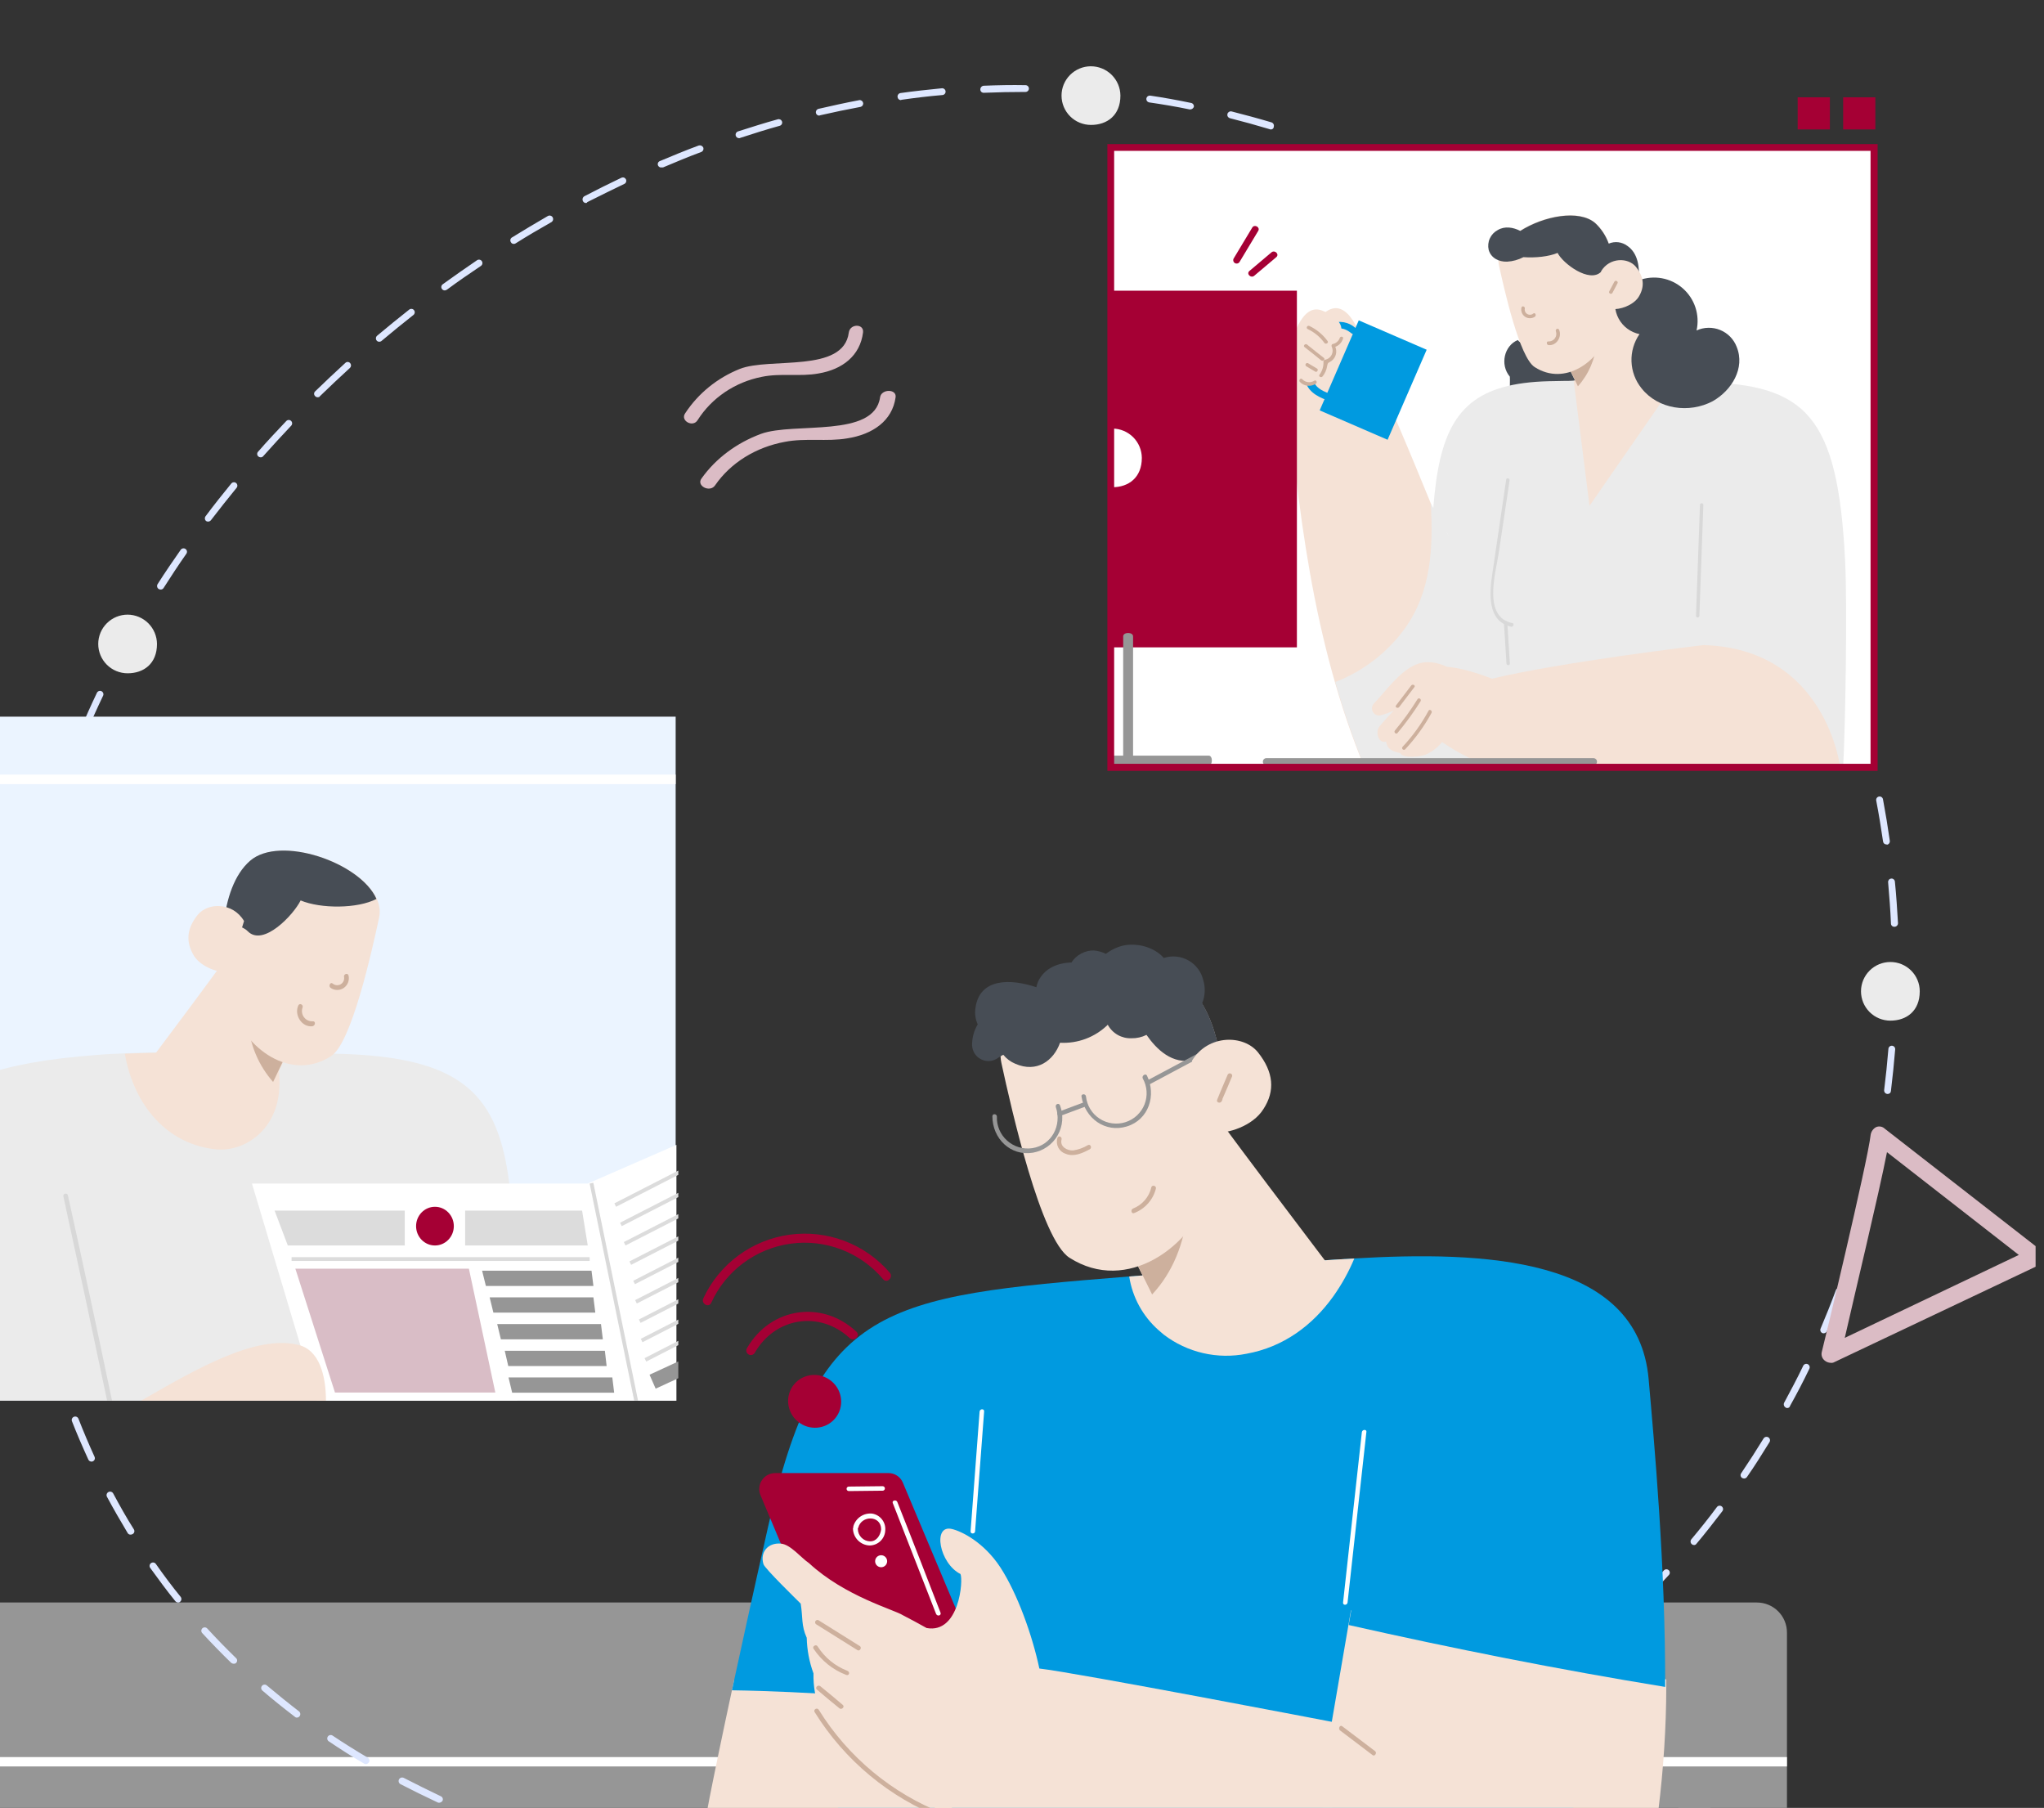 <svg width="147" height="130" viewBox="0 0 147 130" fill="none" xmlns="http://www.w3.org/2000/svg">
<rect x="0" y="0" width="147" height="130" fill="#333333" stroke="none"/>
<g clip-path="url(#clip0_9533_6402)">
<path d="M120.701 127.181V179.193C120.701 180.677 123.026 180.677 123.026 179.193V127.181C123.026 125.67 120.701 125.67 120.701 127.181Z" fill="#969696"/>
<path d="M128.514 117.388V148.52C128.514 149.092 128.286 149.641 127.88 150.046C127.475 150.451 126.925 150.678 126.351 150.678H-13.07C-13.644 150.678 -14.194 150.451 -14.6 150.046C-15.005 149.641 -15.233 149.092 -15.233 148.52V117.388C-15.233 116.816 -15.005 116.267 -14.6 115.862C-14.194 115.458 -13.644 115.23 -13.07 115.23H126.351C126.925 115.23 127.475 115.458 127.88 115.862C128.286 116.267 128.514 116.816 128.514 117.388Z" fill="#969696"/>
<path d="M128.514 126.345H-15.233V127.019H128.514V126.345Z" fill="white"/>
<path d="M65.709 136.36C64.978 136.36 64.226 136.36 63.495 136.339C63.427 136.337 63.364 136.307 63.318 136.258C63.273 136.209 63.248 136.143 63.251 136.076C63.254 136.009 63.283 135.945 63.333 135.9C63.382 135.854 63.448 135.83 63.515 135.833C64.51 135.853 65.506 135.853 66.501 135.853C66.566 135.853 66.628 135.878 66.674 135.924C66.719 135.97 66.745 136.032 66.745 136.096C66.745 136.161 66.719 136.222 66.674 136.268C66.628 136.314 66.566 136.339 66.501 136.339C66.237 136.36 65.973 136.36 65.709 136.36ZM69.487 136.258C69.455 136.259 69.423 136.254 69.393 136.242C69.362 136.23 69.335 136.212 69.312 136.19C69.289 136.167 69.272 136.139 69.26 136.109C69.248 136.079 69.242 136.047 69.243 136.015C69.242 135.982 69.247 135.948 69.258 135.917C69.27 135.886 69.287 135.857 69.31 135.832C69.333 135.808 69.36 135.788 69.39 135.774C69.421 135.76 69.454 135.752 69.487 135.751C70.483 135.711 71.478 135.63 72.453 135.549C72.485 135.546 72.517 135.55 72.548 135.559C72.578 135.569 72.607 135.585 72.631 135.606C72.656 135.626 72.676 135.652 72.691 135.68C72.705 135.709 72.714 135.74 72.717 135.772C72.72 135.804 72.716 135.836 72.706 135.866C72.696 135.897 72.681 135.925 72.66 135.95C72.639 135.974 72.614 135.994 72.585 136.009C72.557 136.024 72.525 136.033 72.493 136.035C71.498 136.137 70.503 136.218 69.487 136.258ZM60.529 136.238C59.513 136.197 58.518 136.116 57.523 136.035C57.458 136.03 57.398 135.999 57.356 135.95C57.314 135.9 57.294 135.836 57.299 135.772C57.305 135.707 57.336 135.647 57.385 135.606C57.434 135.564 57.499 135.543 57.563 135.549C58.538 135.63 59.534 135.691 60.529 135.731C60.562 135.732 60.595 135.74 60.626 135.754C60.656 135.768 60.684 135.787 60.706 135.812C60.729 135.836 60.747 135.865 60.758 135.897C60.769 135.928 60.774 135.961 60.773 135.995C60.769 136.058 60.742 136.117 60.697 136.162C60.652 136.207 60.592 136.234 60.529 136.238ZM54.577 135.751H54.557C53.562 135.63 52.566 135.508 51.591 135.366C51.557 135.363 51.524 135.353 51.494 135.337C51.465 135.32 51.438 135.298 51.417 135.271C51.397 135.244 51.382 135.213 51.373 135.18C51.365 135.147 51.363 135.113 51.369 135.079C51.375 135.046 51.387 135.014 51.406 134.985C51.424 134.957 51.449 134.932 51.477 134.913C51.506 134.895 51.538 134.882 51.571 134.876C51.605 134.87 51.639 134.872 51.672 134.88C52.648 135.022 53.643 135.143 54.618 135.265C54.651 135.268 54.684 135.279 54.714 135.295C54.743 135.311 54.769 135.333 54.79 135.36C54.811 135.386 54.826 135.416 54.835 135.449C54.844 135.481 54.846 135.515 54.841 135.549C54.821 135.604 54.786 135.653 54.739 135.689C54.692 135.725 54.636 135.746 54.577 135.751ZM75.439 135.731C75.379 135.728 75.321 135.704 75.277 135.663C75.233 135.623 75.204 135.568 75.195 135.508C75.191 135.475 75.193 135.441 75.202 135.408C75.211 135.376 75.226 135.346 75.247 135.319C75.267 135.293 75.293 135.271 75.323 135.254C75.353 135.238 75.385 135.228 75.419 135.224C76.394 135.103 77.389 134.961 78.364 134.778C78.426 134.773 78.488 134.791 78.538 134.829C78.587 134.867 78.621 134.922 78.631 134.984C78.641 135.046 78.628 135.109 78.593 135.161C78.559 135.213 78.506 135.25 78.445 135.265C77.47 135.427 76.455 135.569 75.48 135.711C75.459 135.731 75.459 135.731 75.439 135.731ZM48.666 134.88H48.626C47.651 134.697 46.655 134.495 45.68 134.292C45.62 134.272 45.569 134.23 45.538 134.174C45.507 134.119 45.498 134.054 45.514 133.992C45.529 133.93 45.568 133.877 45.621 133.842C45.675 133.807 45.739 133.794 45.802 133.805C46.757 134.008 47.752 134.211 48.727 134.393C48.792 134.404 48.849 134.44 48.887 134.493C48.925 134.546 48.941 134.612 48.93 134.677C48.914 134.734 48.879 134.785 48.832 134.822C48.784 134.858 48.726 134.879 48.666 134.88ZM81.33 134.738C81.272 134.739 81.215 134.719 81.17 134.682C81.125 134.645 81.095 134.592 81.086 134.535C81.075 134.468 81.09 134.4 81.128 134.343C81.166 134.287 81.223 134.247 81.289 134.231C82.244 134.028 83.239 133.805 84.194 133.562C84.227 133.551 84.261 133.547 84.296 133.551C84.33 133.554 84.364 133.564 84.394 133.581C84.424 133.598 84.451 133.62 84.472 133.648C84.493 133.675 84.508 133.706 84.516 133.74C84.525 133.773 84.526 133.808 84.52 133.842C84.515 133.876 84.502 133.909 84.483 133.938C84.465 133.967 84.44 133.991 84.411 134.011C84.382 134.03 84.35 134.042 84.316 134.048C83.341 134.292 82.366 134.515 81.391 134.717C81.383 134.725 81.373 134.731 81.362 134.734C81.352 134.738 81.341 134.739 81.33 134.738ZM42.836 133.602H42.775C41.8 133.339 40.825 133.075 39.891 132.792C39.829 132.773 39.777 132.73 39.746 132.673C39.716 132.616 39.709 132.549 39.728 132.487C39.747 132.426 39.79 132.374 39.847 132.343C39.904 132.313 39.971 132.306 40.033 132.325C40.967 132.609 41.922 132.873 42.897 133.136C42.961 133.153 43.016 133.195 43.05 133.251C43.084 133.308 43.095 133.376 43.08 133.44C43.057 133.486 43.022 133.525 42.979 133.553C42.937 133.581 42.887 133.598 42.836 133.602ZM87.139 133.298C87.085 133.298 87.031 133.28 86.987 133.247C86.943 133.214 86.911 133.168 86.896 133.116C86.886 133.085 86.883 133.053 86.886 133.021C86.889 132.989 86.898 132.958 86.914 132.93C86.929 132.902 86.949 132.877 86.974 132.857C86.999 132.836 87.027 132.821 87.058 132.812C88.013 132.528 88.968 132.244 89.902 131.92C89.934 131.909 89.968 131.905 90.001 131.907C90.035 131.91 90.068 131.919 90.098 131.934C90.128 131.949 90.155 131.97 90.177 131.995C90.199 132.02 90.216 132.05 90.227 132.082C90.238 132.114 90.242 132.148 90.24 132.181C90.237 132.215 90.228 132.248 90.213 132.278C90.198 132.308 90.177 132.335 90.151 132.357C90.126 132.379 90.096 132.396 90.064 132.406C89.11 132.731 88.155 133.015 87.2 133.298H87.139ZM37.108 131.859C37.079 131.862 37.05 131.855 37.027 131.839C36.072 131.514 35.138 131.149 34.224 130.784C34.193 130.773 34.165 130.755 34.141 130.732C34.117 130.709 34.098 130.682 34.085 130.652C34.072 130.622 34.065 130.589 34.064 130.556C34.063 130.523 34.069 130.491 34.081 130.46C34.093 130.43 34.111 130.402 34.134 130.378C34.157 130.354 34.184 130.335 34.214 130.322C34.245 130.309 34.277 130.302 34.31 130.301C34.343 130.3 34.376 130.306 34.406 130.318C35.32 130.683 36.255 131.048 37.189 131.372C37.221 131.383 37.25 131.4 37.275 131.423C37.299 131.445 37.319 131.473 37.332 131.503C37.346 131.534 37.352 131.567 37.352 131.6C37.352 131.633 37.345 131.666 37.331 131.697C37.318 131.745 37.289 131.788 37.248 131.817C37.208 131.847 37.158 131.862 37.108 131.859ZM92.807 131.413C92.757 131.416 92.707 131.401 92.666 131.371C92.626 131.342 92.596 131.299 92.583 131.251C92.565 131.189 92.569 131.122 92.595 131.063C92.621 131.003 92.667 130.955 92.725 130.926C93.66 130.582 94.574 130.197 95.488 129.811C95.55 129.787 95.619 129.789 95.68 129.815C95.741 129.842 95.789 129.891 95.813 129.953C95.837 130.015 95.836 130.084 95.809 130.145C95.783 130.206 95.733 130.253 95.671 130.278C94.757 130.663 93.822 131.048 92.888 131.393C92.864 131.409 92.835 131.416 92.807 131.413ZM31.583 129.629C31.548 129.632 31.512 129.625 31.481 129.609C30.567 129.183 29.673 128.737 28.8 128.291C28.741 128.259 28.697 128.204 28.677 128.14C28.659 128.075 28.666 128.005 28.698 127.946C28.731 127.887 28.785 127.843 28.85 127.824C28.915 127.805 28.984 127.813 29.044 127.845C29.917 128.291 30.811 128.737 31.705 129.163C31.734 129.176 31.761 129.195 31.783 129.218C31.805 129.242 31.822 129.269 31.834 129.299C31.845 129.33 31.85 129.362 31.849 129.394C31.848 129.426 31.84 129.458 31.826 129.487C31.8 129.528 31.764 129.563 31.722 129.587C31.679 129.612 31.632 129.626 31.583 129.629ZM98.291 129.082C98.245 129.081 98.199 129.068 98.159 129.043C98.12 129.017 98.088 128.982 98.068 128.94C98.054 128.91 98.047 128.879 98.045 128.847C98.044 128.814 98.049 128.782 98.061 128.752C98.072 128.722 98.089 128.694 98.112 128.671C98.134 128.647 98.16 128.628 98.19 128.615C99.084 128.19 99.977 127.744 100.851 127.297C100.91 127.265 100.98 127.258 101.044 127.277C101.109 127.296 101.164 127.34 101.196 127.399C101.228 127.458 101.236 127.528 101.217 127.592C101.198 127.657 101.154 127.711 101.094 127.743C100.221 128.21 99.307 128.656 98.413 129.082H98.291ZM26.301 126.851C26.258 126.847 26.216 126.833 26.179 126.811C25.306 126.304 24.453 125.757 23.64 125.209C23.586 125.172 23.55 125.114 23.538 125.05C23.527 124.985 23.542 124.918 23.579 124.865C23.617 124.811 23.675 124.774 23.739 124.763C23.804 124.751 23.871 124.766 23.925 124.804C24.737 125.351 25.59 125.878 26.444 126.385C26.473 126.401 26.499 126.423 26.519 126.45C26.539 126.476 26.554 126.507 26.561 126.539C26.569 126.572 26.57 126.606 26.564 126.639C26.557 126.671 26.544 126.702 26.525 126.73C26.5 126.766 26.466 126.796 26.428 126.817C26.389 126.839 26.346 126.85 26.301 126.851ZM103.593 126.324C103.549 126.323 103.506 126.311 103.467 126.29C103.428 126.269 103.395 126.239 103.37 126.203C103.34 126.143 103.334 126.074 103.353 126.011C103.372 125.947 103.414 125.892 103.471 125.858C104.324 125.372 105.177 124.844 106.01 124.317C106.067 124.282 106.135 124.271 106.2 124.286C106.232 124.294 106.262 124.308 106.289 124.327C106.316 124.346 106.338 124.37 106.356 124.398C106.373 124.426 106.385 124.457 106.39 124.49C106.395 124.522 106.394 124.556 106.387 124.588C106.379 124.62 106.365 124.65 106.346 124.676C106.327 124.703 106.302 124.726 106.274 124.743C105.442 125.27 104.568 125.797 103.715 126.284C103.678 126.306 103.636 126.32 103.593 126.324ZM21.345 123.506C21.318 123.507 21.292 123.502 21.267 123.492C21.243 123.481 21.221 123.465 21.203 123.446C20.41 122.837 19.618 122.209 18.867 121.56C18.818 121.517 18.789 121.457 18.785 121.392C18.781 121.327 18.803 121.264 18.846 121.216C18.89 121.167 18.95 121.138 19.015 121.134C19.08 121.13 19.143 121.152 19.192 121.195C19.943 121.824 20.715 122.452 21.507 123.06C21.557 123.102 21.588 123.161 21.596 123.225C21.604 123.289 21.587 123.353 21.548 123.405C21.525 123.437 21.494 123.463 21.459 123.48C21.423 123.498 21.384 123.507 21.345 123.506ZM108.631 123.141C108.591 123.142 108.552 123.133 108.517 123.115C108.482 123.098 108.451 123.072 108.428 123.04C108.391 122.986 108.378 122.92 108.389 122.856C108.4 122.791 108.436 122.734 108.489 122.695C109.301 122.128 110.114 121.54 110.885 120.952C110.937 120.912 111.002 120.893 111.067 120.901C111.099 120.905 111.13 120.915 111.158 120.93C111.186 120.946 111.211 120.967 111.231 120.993C111.251 121.018 111.266 121.047 111.274 121.078C111.283 121.109 111.286 121.141 111.282 121.173C111.278 121.205 111.268 121.236 111.252 121.264C111.237 121.292 111.215 121.317 111.19 121.337C110.398 121.945 109.585 122.533 108.773 123.101C108.73 123.126 108.681 123.14 108.631 123.141ZM16.815 119.634C16.749 119.633 16.686 119.612 16.632 119.573C15.921 118.884 15.21 118.154 14.54 117.424C14.497 117.376 14.475 117.313 14.479 117.248C14.482 117.183 14.512 117.123 14.56 117.08C14.609 117.037 14.672 117.015 14.737 117.019C14.802 117.022 14.863 117.052 14.906 117.1C15.576 117.83 16.267 118.539 16.978 119.229C17.002 119.251 17.021 119.277 17.034 119.307C17.047 119.337 17.054 119.369 17.054 119.401C17.054 119.433 17.047 119.466 17.034 119.495C17.021 119.525 17.002 119.552 16.978 119.573C16.957 119.614 16.876 119.634 16.815 119.634ZM113.384 119.513C113.35 119.512 113.316 119.504 113.284 119.49C113.253 119.476 113.225 119.456 113.201 119.431C113.18 119.407 113.164 119.378 113.154 119.347C113.145 119.315 113.142 119.283 113.145 119.25C113.149 119.218 113.16 119.187 113.176 119.158C113.193 119.13 113.215 119.106 113.242 119.087C113.993 118.458 114.765 117.789 115.476 117.141C115.525 117.098 115.588 117.076 115.653 117.079C115.718 117.083 115.778 117.112 115.822 117.161C115.865 117.209 115.887 117.273 115.883 117.337C115.879 117.402 115.85 117.462 115.801 117.505C115.07 118.175 114.298 118.844 113.546 119.472C113.5 119.506 113.441 119.521 113.384 119.513ZM117.792 115.498C117.757 115.498 117.723 115.491 117.692 115.477C117.66 115.463 117.632 115.443 117.609 115.417C117.585 115.396 117.566 115.369 117.553 115.339C117.54 115.31 117.533 115.277 117.533 115.245C117.533 115.213 117.54 115.181 117.553 115.151C117.566 115.121 117.585 115.095 117.609 115.073C118.3 114.383 119.011 113.654 119.661 112.924C119.682 112.9 119.708 112.88 119.737 112.866C119.766 112.852 119.797 112.844 119.829 112.842C119.861 112.84 119.893 112.845 119.924 112.855C119.954 112.866 119.982 112.882 120.006 112.903C120.03 112.925 120.05 112.951 120.064 112.979C120.078 113.008 120.086 113.04 120.088 113.072C120.09 113.104 120.085 113.136 120.075 113.166C120.064 113.196 120.048 113.224 120.026 113.248C119.356 113.978 118.665 114.708 117.954 115.417C117.934 115.478 117.873 115.498 117.792 115.498ZM12.813 115.235C12.774 115.233 12.736 115.223 12.701 115.205C12.666 115.188 12.635 115.164 12.61 115.134C11.98 114.363 11.391 113.552 10.802 112.741C10.784 112.715 10.77 112.685 10.763 112.653C10.756 112.621 10.756 112.588 10.761 112.556C10.767 112.524 10.779 112.494 10.796 112.466C10.814 112.439 10.837 112.415 10.863 112.397C10.89 112.378 10.92 112.365 10.952 112.358C10.984 112.351 11.017 112.35 11.049 112.356C11.081 112.361 11.111 112.373 11.139 112.391C11.166 112.408 11.19 112.431 11.209 112.457C11.777 113.268 12.367 114.059 12.996 114.829C13.035 114.881 13.052 114.946 13.044 115.01C13.037 115.074 13.005 115.133 12.956 115.174C12.938 115.194 12.916 115.21 12.891 115.22C12.867 115.231 12.84 115.236 12.813 115.235ZM121.834 111.099C121.774 111.101 121.716 111.079 121.672 111.038C121.622 110.997 121.591 110.938 121.583 110.874C121.576 110.81 121.593 110.746 121.631 110.694C122.261 109.944 122.891 109.153 123.48 108.362C123.52 108.311 123.579 108.278 123.644 108.271C123.709 108.263 123.774 108.281 123.825 108.322C123.876 108.362 123.909 108.421 123.917 108.486C123.924 108.55 123.906 108.615 123.866 108.666C123.256 109.457 122.647 110.248 121.997 111.018C121.978 111.043 121.953 111.064 121.925 111.078C121.897 111.092 121.866 111.099 121.834 111.099ZM9.38 110.349C9.339 110.35 9.297 110.339 9.261 110.317C9.225 110.296 9.196 110.265 9.177 110.227C8.669 109.376 8.162 108.504 7.694 107.632C7.678 107.603 7.668 107.571 7.665 107.538C7.661 107.505 7.664 107.471 7.674 107.439C7.683 107.407 7.699 107.377 7.72 107.351C7.741 107.325 7.767 107.304 7.796 107.288C7.825 107.272 7.858 107.262 7.891 107.258C7.924 107.255 7.958 107.258 7.99 107.267C8.022 107.276 8.052 107.292 8.078 107.313C8.104 107.334 8.125 107.36 8.141 107.389C8.609 108.261 9.096 109.133 9.624 109.964C9.643 109.991 9.655 110.023 9.661 110.055C9.667 110.088 9.667 110.122 9.659 110.154C9.651 110.186 9.637 110.217 9.617 110.243C9.597 110.27 9.572 110.292 9.543 110.308C9.494 110.339 9.438 110.353 9.38 110.349ZM125.43 106.315C125.38 106.311 125.332 106.297 125.288 106.274C125.26 106.256 125.236 106.233 125.218 106.206C125.199 106.178 125.187 106.148 125.181 106.115C125.175 106.083 125.176 106.05 125.184 106.018C125.192 105.986 125.206 105.956 125.227 105.929C125.775 105.119 126.323 104.267 126.831 103.436C126.849 103.408 126.871 103.384 126.898 103.364C126.925 103.345 126.955 103.331 126.987 103.324C127.019 103.316 127.052 103.315 127.085 103.321C127.117 103.326 127.149 103.337 127.177 103.355C127.205 103.372 127.229 103.395 127.248 103.421C127.267 103.448 127.281 103.478 127.289 103.51C127.296 103.542 127.298 103.575 127.292 103.608C127.287 103.64 127.275 103.671 127.258 103.699C126.73 104.551 126.202 105.402 125.633 106.213C125.609 106.245 125.579 106.271 125.543 106.288C125.508 106.306 125.469 106.315 125.43 106.315ZM6.577 105.098C6.53 105.098 6.485 105.084 6.445 105.059C6.406 105.034 6.374 104.999 6.354 104.956C5.947 104.064 5.541 103.132 5.176 102.199C5.164 102.169 5.158 102.136 5.158 102.103C5.159 102.07 5.166 102.038 5.179 102.008C5.193 101.977 5.212 101.95 5.235 101.927C5.259 101.905 5.287 101.887 5.318 101.875C5.348 101.863 5.381 101.857 5.414 101.858C5.447 101.858 5.48 101.865 5.51 101.879C5.54 101.892 5.567 101.911 5.59 101.934C5.613 101.958 5.631 101.986 5.643 102.017C6.008 102.949 6.394 103.862 6.801 104.754C6.814 104.783 6.822 104.815 6.823 104.847C6.824 104.879 6.819 104.911 6.808 104.941C6.796 104.971 6.779 104.999 6.757 105.023C6.735 105.046 6.708 105.065 6.679 105.078C6.648 105.096 6.612 105.104 6.577 105.098ZM128.538 101.246C128.516 101.249 128.493 101.247 128.472 101.24C128.451 101.233 128.432 101.221 128.416 101.206C128.358 101.173 128.314 101.118 128.296 101.054C128.277 100.99 128.283 100.921 128.314 100.861C128.781 99.989 129.249 99.118 129.675 98.226C129.687 98.195 129.706 98.166 129.729 98.143C129.753 98.119 129.781 98.1 129.812 98.088C129.843 98.075 129.876 98.069 129.909 98.07C129.942 98.071 129.975 98.078 130.006 98.092C130.036 98.106 130.063 98.125 130.086 98.15C130.108 98.175 130.125 98.204 130.136 98.235C130.147 98.267 130.152 98.3 130.149 98.333C130.147 98.366 130.137 98.399 130.122 98.428C129.695 99.32 129.228 100.212 128.741 101.084C128.731 101.131 128.706 101.172 128.669 101.202C128.632 101.232 128.585 101.247 128.538 101.246ZM4.404 99.564C4.352 99.564 4.301 99.548 4.257 99.519C4.214 99.49 4.18 99.45 4.16 99.401C3.855 98.469 3.551 97.496 3.286 96.543C3.276 96.51 3.272 96.475 3.275 96.441C3.278 96.407 3.289 96.374 3.306 96.343C3.322 96.313 3.345 96.287 3.372 96.266C3.4 96.245 3.431 96.23 3.465 96.221C3.498 96.213 3.533 96.211 3.567 96.217C3.601 96.223 3.634 96.235 3.663 96.254C3.692 96.273 3.717 96.297 3.736 96.326C3.755 96.355 3.768 96.387 3.774 96.421C4.038 97.374 4.322 98.327 4.627 99.26C4.646 99.324 4.64 99.394 4.61 99.454C4.58 99.514 4.528 99.561 4.465 99.584C4.457 99.576 4.447 99.57 4.436 99.567C4.426 99.564 4.415 99.562 4.404 99.564ZM131.158 95.874C131.123 95.877 131.088 95.87 131.056 95.854C131.027 95.841 131 95.822 130.978 95.798C130.956 95.775 130.939 95.747 130.928 95.717C130.916 95.687 130.911 95.655 130.912 95.622C130.913 95.59 130.921 95.558 130.935 95.529C131.321 94.617 131.686 93.705 132.032 92.772C132.056 92.71 132.104 92.661 132.165 92.634C132.226 92.607 132.295 92.606 132.357 92.63C132.418 92.654 132.468 92.702 132.495 92.763C132.522 92.824 132.523 92.893 132.499 92.955C132.153 93.887 131.788 94.82 131.381 95.732C131.359 95.772 131.327 95.807 131.288 95.831C131.249 95.856 131.204 95.871 131.158 95.874ZM2.819 93.826C2.761 93.828 2.704 93.808 2.659 93.77C2.615 93.733 2.585 93.681 2.575 93.624C2.352 92.671 2.169 91.677 1.986 90.684C1.981 90.622 1.999 90.56 2.037 90.51C2.075 90.461 2.131 90.428 2.192 90.418C2.254 90.407 2.317 90.421 2.37 90.455C2.422 90.49 2.459 90.542 2.474 90.603C2.636 91.576 2.84 92.569 3.043 93.522C3.053 93.586 3.041 93.652 3.007 93.708C2.974 93.763 2.922 93.805 2.86 93.826H2.819ZM133.23 90.299C133.202 90.3 133.173 90.293 133.149 90.278C133.088 90.258 133.037 90.215 133.007 90.159C132.977 90.102 132.969 90.036 132.986 89.974C133.291 89.042 133.555 88.089 133.819 87.116C133.825 87.082 133.838 87.049 133.857 87.021C133.876 86.992 133.901 86.967 133.93 86.949C133.959 86.93 133.992 86.917 134.026 86.912C134.06 86.906 134.095 86.907 134.128 86.916C134.162 86.924 134.193 86.939 134.221 86.96C134.248 86.981 134.271 87.008 134.288 87.038C134.304 87.068 134.315 87.101 134.318 87.136C134.321 87.17 134.317 87.205 134.307 87.237C134.042 88.19 133.758 89.163 133.474 90.116C133.455 90.167 133.422 90.211 133.378 90.243C133.335 90.275 133.284 90.295 133.23 90.299ZM134.753 84.541H134.693C134.659 84.536 134.628 84.523 134.6 84.504C134.572 84.485 134.548 84.46 134.531 84.431C134.513 84.402 134.503 84.37 134.499 84.336C134.495 84.303 134.499 84.269 134.51 84.237C134.713 83.284 134.916 82.291 135.078 81.318C135.089 81.253 135.125 81.196 135.179 81.158C135.232 81.12 135.298 81.104 135.363 81.115C135.395 81.119 135.427 81.13 135.455 81.147C135.483 81.163 135.508 81.186 135.527 81.213C135.546 81.239 135.559 81.269 135.566 81.302C135.573 81.334 135.573 81.367 135.566 81.399C135.403 82.372 135.2 83.365 134.997 84.338C134.988 84.396 134.958 84.448 134.913 84.485C134.869 84.523 134.812 84.542 134.753 84.541ZM1.255 82.027C1.191 82.026 1.129 82 1.084 81.955C1.038 81.909 1.012 81.848 1.011 81.784C0.95 80.811 0.93 79.797 0.91 78.804C0.909 78.772 0.914 78.739 0.926 78.709C0.938 78.679 0.956 78.652 0.979 78.629C1.002 78.606 1.029 78.589 1.059 78.577C1.089 78.565 1.121 78.559 1.154 78.561C1.186 78.559 1.218 78.565 1.248 78.577C1.278 78.589 1.306 78.606 1.328 78.629C1.351 78.652 1.369 78.679 1.381 78.709C1.393 78.739 1.398 78.772 1.397 78.804C1.418 79.797 1.438 80.791 1.499 81.784C1.495 81.847 1.468 81.906 1.423 81.951C1.378 81.996 1.318 82.023 1.255 82.027ZM135.769 78.662H135.729C135.695 78.658 135.662 78.648 135.633 78.632C135.603 78.616 135.577 78.594 135.557 78.567C135.536 78.541 135.52 78.51 135.512 78.478C135.503 78.445 135.501 78.412 135.505 78.378C135.627 77.405 135.729 76.412 135.81 75.418C135.815 75.354 135.846 75.294 135.896 75.252C135.945 75.21 136.009 75.19 136.074 75.195C136.138 75.201 136.198 75.231 136.24 75.281C136.282 75.33 136.303 75.394 136.297 75.459C136.216 76.452 136.114 77.445 135.993 78.439C135.992 78.498 135.968 78.554 135.927 78.596C135.885 78.638 135.828 78.661 135.769 78.662ZM1.154 76.067C1.089 76.066 1.028 76.04 0.982 75.995C0.937 75.949 0.911 75.888 0.91 75.824C0.93 74.891 0.95 73.938 0.991 72.985V72.844C0.992 72.81 1 72.778 1.014 72.747C1.028 72.717 1.048 72.69 1.073 72.667C1.097 72.645 1.126 72.627 1.157 72.616C1.189 72.604 1.222 72.599 1.255 72.6C1.288 72.602 1.321 72.609 1.352 72.623C1.382 72.637 1.409 72.657 1.432 72.682C1.454 72.706 1.472 72.735 1.483 72.766C1.495 72.797 1.5 72.831 1.499 72.864V73.006C1.458 73.938 1.418 74.891 1.418 75.824C1.409 75.888 1.378 75.948 1.329 75.993C1.281 76.037 1.219 76.063 1.154 76.067ZM1.479 70.107H1.458C1.394 70.101 1.334 70.07 1.292 70.021C1.25 69.971 1.23 69.907 1.235 69.843C1.336 68.85 1.458 67.856 1.621 66.883C1.636 66.823 1.673 66.77 1.725 66.736C1.777 66.701 1.841 66.688 1.902 66.698C1.964 66.708 2.019 66.741 2.058 66.791C2.096 66.84 2.114 66.902 2.108 66.964C1.946 67.937 1.824 68.931 1.722 69.904C1.71 69.96 1.679 70.01 1.635 70.046C1.591 70.083 1.536 70.104 1.479 70.107ZM136.236 66.64C136.204 66.641 136.172 66.635 136.142 66.624C136.112 66.612 136.084 66.594 136.061 66.571C136.039 66.548 136.021 66.521 136.009 66.491C135.997 66.461 135.991 66.429 135.993 66.397C135.952 65.403 135.871 64.41 135.789 63.437C135.787 63.405 135.79 63.373 135.8 63.342C135.81 63.312 135.826 63.283 135.846 63.259C135.867 63.234 135.893 63.214 135.921 63.199C135.95 63.185 135.981 63.176 136.013 63.173C136.045 63.17 136.077 63.174 136.108 63.184C136.138 63.194 136.167 63.209 136.191 63.23C136.216 63.251 136.236 63.276 136.251 63.305C136.265 63.333 136.274 63.364 136.277 63.396C136.379 64.389 136.439 65.383 136.5 66.376C136.502 66.411 136.495 66.446 136.483 66.478C136.47 66.511 136.45 66.54 136.426 66.565C136.401 66.59 136.371 66.609 136.339 66.622C136.306 66.635 136.271 66.641 136.236 66.64ZM2.413 64.227H2.352C2.319 64.222 2.287 64.209 2.259 64.19C2.231 64.171 2.208 64.146 2.19 64.117C2.173 64.088 2.162 64.056 2.158 64.023C2.155 63.989 2.158 63.955 2.169 63.923C2.372 62.95 2.616 61.977 2.86 61.024C2.866 60.99 2.879 60.958 2.898 60.929C2.917 60.9 2.942 60.876 2.971 60.857C3 60.838 3.032 60.826 3.066 60.82C3.101 60.814 3.135 60.816 3.169 60.824C3.203 60.832 3.234 60.847 3.261 60.868C3.289 60.889 3.312 60.916 3.328 60.946C3.345 60.976 3.355 61.01 3.359 61.044C3.362 61.078 3.358 61.113 3.347 61.146C3.104 62.099 2.86 63.072 2.657 64.025C2.642 64.079 2.611 64.128 2.567 64.164C2.523 64.201 2.47 64.223 2.413 64.227ZM135.668 60.72C135.606 60.721 135.547 60.698 135.501 60.657C135.456 60.615 135.428 60.558 135.424 60.497C135.282 59.524 135.119 58.531 134.936 57.578C134.928 57.545 134.927 57.51 134.933 57.477C134.939 57.443 134.951 57.411 134.97 57.383C134.989 57.354 135.013 57.33 135.042 57.312C135.07 57.293 135.103 57.281 135.136 57.275C135.17 57.269 135.204 57.271 135.237 57.279C135.271 57.287 135.302 57.302 135.329 57.323C135.355 57.344 135.378 57.37 135.394 57.4C135.411 57.43 135.421 57.463 135.424 57.497C135.607 58.47 135.769 59.463 135.911 60.456C135.92 60.521 135.904 60.586 135.866 60.639C135.829 60.692 135.772 60.728 135.708 60.74C135.688 60.72 135.688 60.72 135.668 60.72ZM3.936 58.47C3.908 58.471 3.88 58.464 3.855 58.45C3.794 58.429 3.744 58.386 3.714 58.33C3.683 58.273 3.676 58.207 3.693 58.145C3.997 57.213 4.322 56.26 4.668 55.327C4.692 55.266 4.74 55.216 4.801 55.189C4.862 55.163 4.931 55.161 4.993 55.185C5.055 55.21 5.105 55.257 5.131 55.318C5.158 55.379 5.159 55.448 5.135 55.51C4.79 56.442 4.465 57.375 4.18 58.308C4.16 58.356 4.126 58.397 4.083 58.425C4.04 58.454 3.989 58.47 3.936 58.47ZM134.55 54.861C134.495 54.863 134.441 54.846 134.396 54.813C134.352 54.779 134.32 54.732 134.307 54.679C134.083 53.726 133.819 52.753 133.535 51.82C133.516 51.758 133.522 51.691 133.553 51.635C133.583 51.577 133.635 51.535 133.697 51.516C133.759 51.497 133.826 51.504 133.883 51.534C133.94 51.565 133.983 51.616 134.002 51.678C134.286 52.631 134.55 53.604 134.774 54.577C134.784 54.609 134.786 54.643 134.782 54.676C134.778 54.709 134.767 54.741 134.75 54.77C134.733 54.798 134.71 54.823 134.682 54.842C134.655 54.862 134.624 54.875 134.591 54.881C134.591 54.861 134.571 54.861 134.55 54.861ZM5.988 52.895C5.953 52.898 5.918 52.891 5.887 52.874C5.828 52.846 5.782 52.798 5.756 52.738C5.73 52.679 5.726 52.612 5.744 52.55C6.13 51.638 6.537 50.725 6.963 49.833C6.975 49.802 6.994 49.774 7.017 49.75C7.041 49.727 7.069 49.708 7.1 49.696C7.131 49.683 7.164 49.677 7.197 49.678C7.23 49.678 7.263 49.686 7.294 49.7C7.324 49.713 7.351 49.733 7.374 49.758C7.396 49.782 7.413 49.811 7.424 49.843C7.435 49.874 7.44 49.908 7.437 49.941C7.435 49.974 7.425 50.007 7.41 50.036C6.983 50.928 6.577 51.84 6.191 52.732C6.186 52.781 6.161 52.825 6.123 52.855C6.085 52.886 6.037 52.9 5.988 52.895ZM132.864 49.144C132.812 49.144 132.761 49.129 132.718 49.1C132.674 49.071 132.641 49.03 132.621 48.982C132.296 48.049 131.95 47.117 131.585 46.204C131.561 46.142 131.563 46.074 131.59 46.013C131.616 45.953 131.665 45.905 131.727 45.88C131.789 45.861 131.856 45.865 131.915 45.892C131.975 45.917 132.023 45.964 132.052 46.022C132.417 46.934 132.763 47.887 133.088 48.82C133.107 48.884 133.101 48.954 133.071 49.014C133.04 49.074 132.989 49.121 132.925 49.144H132.864ZM130.65 43.609C130.603 43.609 130.558 43.596 130.518 43.571C130.479 43.545 130.447 43.51 130.427 43.468C130.02 42.575 129.574 41.684 129.127 40.791C129.111 40.762 129.101 40.73 129.097 40.697C129.094 40.664 129.097 40.63 129.106 40.598C129.115 40.566 129.131 40.536 129.152 40.51C129.173 40.484 129.199 40.463 129.228 40.447C129.258 40.431 129.29 40.421 129.323 40.417C129.356 40.414 129.39 40.417 129.422 40.426C129.454 40.435 129.484 40.451 129.51 40.472C129.536 40.493 129.558 40.519 129.574 40.548C130.02 41.42 130.467 42.332 130.874 43.245C130.887 43.274 130.895 43.305 130.896 43.338C130.897 43.37 130.892 43.402 130.881 43.432C130.869 43.462 130.852 43.49 130.83 43.513C130.808 43.537 130.781 43.556 130.752 43.569C130.731 43.609 130.691 43.609 130.65 43.609ZM11.554 42.393C11.504 42.389 11.456 42.375 11.412 42.352C11.357 42.316 11.318 42.26 11.303 42.196C11.288 42.132 11.298 42.065 11.331 42.008C11.859 41.177 12.427 40.345 12.996 39.535C13.034 39.481 13.091 39.444 13.156 39.433C13.221 39.421 13.288 39.436 13.341 39.474C13.395 39.511 13.432 39.569 13.444 39.633C13.455 39.698 13.44 39.765 13.402 39.818C12.834 40.629 12.285 41.461 11.757 42.292C11.734 42.323 11.703 42.349 11.668 42.367C11.632 42.384 11.593 42.393 11.554 42.393ZM127.928 38.318C127.884 38.317 127.841 38.305 127.802 38.284C127.763 38.263 127.73 38.233 127.705 38.197C127.217 37.345 126.689 36.493 126.161 35.662C126.126 35.606 126.115 35.538 126.13 35.473C126.145 35.409 126.186 35.353 126.242 35.318C126.299 35.283 126.367 35.272 126.432 35.287C126.496 35.302 126.553 35.342 126.588 35.399C127.116 36.23 127.644 37.102 128.131 37.953C128.161 38.013 128.167 38.081 128.148 38.145C128.129 38.209 128.087 38.264 128.03 38.298C127.999 38.316 127.963 38.323 127.928 38.318ZM14.966 37.507C14.916 37.506 14.867 37.492 14.824 37.467C14.775 37.425 14.743 37.366 14.736 37.302C14.728 37.238 14.745 37.174 14.784 37.122C15.373 36.331 16.003 35.541 16.632 34.77C16.673 34.719 16.732 34.686 16.797 34.679C16.861 34.671 16.926 34.689 16.978 34.73C17.029 34.77 17.062 34.829 17.069 34.894C17.077 34.958 17.059 35.023 17.018 35.074C16.389 35.845 15.779 36.615 15.17 37.406C15.145 37.436 15.114 37.46 15.079 37.478C15.044 37.495 15.006 37.505 14.966 37.507ZM124.719 33.311C124.679 33.311 124.64 33.302 124.605 33.284C124.57 33.267 124.539 33.241 124.516 33.209C123.947 32.398 123.358 31.608 122.748 30.837C122.728 30.812 122.714 30.783 122.705 30.752C122.696 30.721 122.693 30.689 122.697 30.657C122.705 30.592 122.738 30.533 122.789 30.493C122.84 30.452 122.905 30.434 122.97 30.442C123.035 30.449 123.094 30.482 123.134 30.533C123.744 31.324 124.353 32.114 124.922 32.925C124.942 32.952 124.956 32.981 124.964 33.014C124.972 33.045 124.973 33.079 124.967 33.111C124.962 33.144 124.949 33.174 124.931 33.202C124.913 33.229 124.889 33.252 124.861 33.27C124.818 33.295 124.769 33.309 124.719 33.311ZM18.745 32.885C18.685 32.886 18.627 32.865 18.582 32.824C18.557 32.804 18.536 32.778 18.521 32.749C18.506 32.72 18.498 32.689 18.496 32.656C18.494 32.624 18.499 32.591 18.51 32.561C18.521 32.53 18.539 32.503 18.562 32.479C19.212 31.729 19.903 31 20.593 30.27C20.639 30.224 20.701 30.198 20.766 30.198C20.831 30.198 20.893 30.224 20.939 30.27C20.984 30.315 21.01 30.377 21.01 30.442C21.01 30.507 20.984 30.569 20.939 30.614C20.268 31.324 19.578 32.074 18.928 32.804C18.906 32.831 18.878 32.852 18.846 32.866C18.814 32.88 18.779 32.887 18.745 32.885ZM121.042 28.607C121.007 28.609 120.973 28.602 120.941 28.588C120.909 28.574 120.881 28.553 120.859 28.526C120.209 27.776 119.539 27.046 118.869 26.316C118.823 26.271 118.797 26.209 118.797 26.144C118.797 26.079 118.823 26.017 118.869 25.972C118.914 25.926 118.976 25.9 119.041 25.9C119.106 25.9 119.168 25.926 119.214 25.972C119.905 26.701 120.575 27.452 121.225 28.202C121.266 28.251 121.287 28.314 121.283 28.378C121.28 28.442 121.251 28.502 121.205 28.546C121.16 28.587 121.102 28.609 121.042 28.607ZM22.848 28.567C22.814 28.567 22.78 28.559 22.748 28.545C22.717 28.531 22.688 28.511 22.665 28.486C22.641 28.464 22.622 28.437 22.609 28.407C22.596 28.378 22.589 28.346 22.589 28.313C22.589 28.281 22.596 28.249 22.609 28.219C22.622 28.189 22.641 28.163 22.665 28.141C23.376 27.452 24.108 26.762 24.839 26.093C24.862 26.071 24.89 26.053 24.92 26.042C24.951 26.03 24.983 26.025 25.016 26.027C25.048 26.029 25.08 26.038 25.109 26.053C25.138 26.067 25.164 26.088 25.184 26.114C25.225 26.163 25.246 26.226 25.243 26.29C25.239 26.354 25.211 26.414 25.164 26.458C24.433 27.127 23.701 27.817 22.99 28.506C22.99 28.546 22.909 28.567 22.848 28.567ZM27.276 24.573C27.242 24.575 27.207 24.568 27.175 24.554C27.143 24.54 27.116 24.519 27.093 24.492C27.052 24.443 27.031 24.38 27.035 24.315C27.039 24.251 27.067 24.191 27.114 24.147C27.886 23.498 28.658 22.87 29.43 22.262C29.481 22.221 29.546 22.203 29.611 22.211C29.643 22.214 29.674 22.224 29.702 22.24C29.73 22.256 29.755 22.277 29.775 22.302C29.795 22.328 29.81 22.357 29.819 22.387C29.827 22.419 29.83 22.451 29.826 22.483C29.822 22.515 29.812 22.546 29.797 22.574C29.781 22.602 29.76 22.627 29.734 22.647C28.962 23.255 28.19 23.884 27.419 24.532C27.377 24.561 27.327 24.575 27.276 24.573ZM116.939 24.289C116.873 24.288 116.809 24.266 116.756 24.228C116.045 23.539 115.314 22.87 114.562 22.221C114.538 22.2 114.519 22.174 114.505 22.145C114.491 22.116 114.482 22.085 114.48 22.053C114.479 22.021 114.483 21.989 114.494 21.959C114.504 21.928 114.52 21.901 114.542 21.877C114.563 21.852 114.589 21.833 114.618 21.819C114.647 21.805 114.678 21.797 114.71 21.795C114.742 21.793 114.774 21.797 114.805 21.808C114.835 21.819 114.863 21.835 114.887 21.856C115.639 22.505 116.39 23.194 117.101 23.884C117.125 23.905 117.145 23.932 117.158 23.962C117.171 23.991 117.178 24.023 117.178 24.056C117.178 24.088 117.171 24.12 117.158 24.15C117.145 24.18 117.125 24.206 117.101 24.228C117.054 24.264 116.998 24.285 116.939 24.289ZM31.989 20.883C31.95 20.883 31.91 20.874 31.875 20.857C31.84 20.839 31.809 20.813 31.786 20.782C31.766 20.756 31.752 20.726 31.744 20.694C31.736 20.662 31.735 20.628 31.741 20.596C31.747 20.564 31.759 20.533 31.777 20.506C31.796 20.478 31.819 20.455 31.847 20.437C32.659 19.849 33.472 19.282 34.305 18.714C34.359 18.676 34.425 18.662 34.49 18.673C34.555 18.684 34.612 18.721 34.65 18.775C34.688 18.828 34.703 18.895 34.691 18.96C34.68 19.024 34.643 19.082 34.589 19.119C33.777 19.667 32.944 20.234 32.151 20.822C32.104 20.857 32.048 20.878 31.989 20.883ZM112.45 20.356C112.39 20.354 112.333 20.333 112.287 20.295C111.515 19.687 110.723 19.079 109.91 18.491C109.884 18.472 109.861 18.448 109.844 18.421C109.826 18.394 109.814 18.363 109.808 18.331C109.803 18.299 109.803 18.266 109.811 18.235C109.818 18.203 109.831 18.173 109.849 18.146C109.868 18.12 109.892 18.097 109.919 18.079C109.947 18.062 109.977 18.05 110.01 18.044C110.042 18.039 110.074 18.04 110.106 18.047C110.138 18.053 110.168 18.067 110.195 18.085C111.007 18.673 111.8 19.282 112.592 19.89C112.641 19.931 112.673 19.99 112.68 20.054C112.688 20.118 112.671 20.183 112.632 20.234C112.617 20.27 112.591 20.3 112.559 20.322C112.526 20.343 112.489 20.355 112.45 20.356ZM36.945 17.538C36.904 17.539 36.862 17.528 36.826 17.506C36.791 17.485 36.761 17.454 36.742 17.416C36.724 17.389 36.711 17.358 36.705 17.325C36.699 17.292 36.7 17.259 36.708 17.226C36.715 17.194 36.729 17.163 36.749 17.137C36.769 17.11 36.795 17.088 36.824 17.072C37.677 16.545 38.53 16.038 39.403 15.531C39.463 15.499 39.532 15.491 39.597 15.51C39.662 15.529 39.716 15.573 39.749 15.632C39.781 15.691 39.788 15.761 39.769 15.826C39.75 15.89 39.706 15.945 39.647 15.977C38.794 16.463 37.92 16.97 37.088 17.497C37.046 17.527 36.996 17.541 36.945 17.538ZM107.615 16.849C107.565 16.845 107.517 16.831 107.473 16.808C106.64 16.261 105.787 15.734 104.934 15.247C104.877 15.212 104.837 15.156 104.822 15.092C104.806 15.027 104.817 14.959 104.852 14.902C104.887 14.846 104.944 14.806 105.008 14.791C105.073 14.775 105.141 14.786 105.198 14.821C106.051 15.328 106.924 15.855 107.757 16.403C107.805 16.43 107.842 16.473 107.862 16.523C107.882 16.575 107.884 16.631 107.867 16.683C107.851 16.735 107.816 16.78 107.77 16.811C107.725 16.841 107.67 16.854 107.615 16.849ZM42.146 14.598C42.099 14.6 42.052 14.587 42.012 14.561C41.972 14.536 41.941 14.5 41.922 14.457C41.893 14.397 41.887 14.328 41.906 14.264C41.925 14.201 41.967 14.146 42.024 14.112C42.917 13.646 43.811 13.2 44.705 12.774C44.764 12.751 44.829 12.751 44.887 12.775C44.946 12.799 44.992 12.844 45.019 12.901C45.045 12.958 45.048 13.023 45.027 13.082C45.007 13.142 44.964 13.191 44.908 13.22C44.014 13.646 43.121 14.092 42.227 14.538C42.227 14.578 42.186 14.598 42.146 14.598ZM102.455 13.828C102.414 13.831 102.372 13.824 102.334 13.808C101.46 13.341 100.566 12.895 99.673 12.49C99.617 12.461 99.574 12.412 99.554 12.352C99.533 12.293 99.536 12.228 99.562 12.171C99.588 12.114 99.635 12.069 99.694 12.045C99.752 12.021 99.817 12.021 99.876 12.044C100.769 12.47 101.684 12.916 102.557 13.382C102.615 13.415 102.658 13.47 102.677 13.534C102.696 13.598 102.689 13.667 102.659 13.727C102.638 13.787 102.537 13.828 102.455 13.828ZM47.549 12.044C47.502 12.044 47.456 12.03 47.417 12.005C47.377 11.98 47.346 11.944 47.325 11.902C47.312 11.872 47.304 11.839 47.304 11.805C47.303 11.772 47.31 11.739 47.324 11.708C47.337 11.677 47.357 11.65 47.382 11.627C47.407 11.605 47.436 11.588 47.468 11.578C48.382 11.193 49.316 10.807 50.251 10.463C50.313 10.444 50.38 10.448 50.439 10.474C50.499 10.5 50.547 10.546 50.576 10.605C50.599 10.666 50.597 10.735 50.571 10.796C50.544 10.856 50.495 10.904 50.433 10.929C49.499 11.274 48.585 11.659 47.671 12.044C47.63 12.024 47.59 12.044 47.549 12.044ZM53.155 9.936C53.096 9.937 53.037 9.916 52.991 9.878C52.945 9.84 52.914 9.786 52.905 9.727C52.895 9.668 52.907 9.608 52.938 9.557C52.969 9.506 53.017 9.467 53.074 9.449C54.029 9.145 54.983 8.841 55.938 8.577C56 8.56 56.066 8.568 56.123 8.598C56.179 8.628 56.222 8.679 56.243 8.739C56.252 8.77 56.256 8.802 56.252 8.834C56.249 8.866 56.24 8.897 56.225 8.925C56.21 8.953 56.189 8.978 56.164 8.999C56.14 9.019 56.111 9.034 56.081 9.044C55.126 9.307 54.171 9.611 53.237 9.915C53.213 9.931 53.184 9.939 53.155 9.936ZM91.385 9.307C91.356 9.308 91.328 9.301 91.303 9.287C90.356 9.003 89.401 8.739 88.439 8.496C88.379 8.476 88.328 8.434 88.297 8.379C88.266 8.323 88.258 8.258 88.273 8.196C88.289 8.134 88.327 8.081 88.38 8.046C88.434 8.012 88.499 7.999 88.561 8.01C89.516 8.253 90.491 8.516 91.446 8.8C91.507 8.821 91.557 8.864 91.587 8.92C91.618 8.977 91.625 9.043 91.608 9.104C91.608 9.133 91.603 9.161 91.591 9.187C91.58 9.213 91.563 9.236 91.542 9.255C91.521 9.274 91.496 9.289 91.469 9.298C91.442 9.307 91.413 9.31 91.385 9.307ZM58.924 8.314C58.869 8.315 58.815 8.298 58.77 8.265C58.726 8.232 58.694 8.185 58.681 8.131C58.666 8.067 58.676 7.999 58.711 7.942C58.745 7.886 58.799 7.844 58.863 7.827C59.838 7.604 60.834 7.381 61.809 7.199C61.871 7.193 61.933 7.211 61.983 7.249C62.032 7.287 62.065 7.343 62.075 7.404C62.086 7.466 62.072 7.529 62.038 7.581C62.004 7.633 61.951 7.67 61.89 7.685C60.915 7.868 59.94 8.07 58.965 8.293C58.954 8.304 58.94 8.312 58.924 8.314ZM85.596 7.868H85.555C84.58 7.665 83.605 7.503 82.63 7.361C82.569 7.346 82.516 7.309 82.482 7.257C82.448 7.205 82.434 7.141 82.444 7.08C82.455 7.018 82.488 6.963 82.537 6.925C82.587 6.887 82.649 6.869 82.711 6.874C83.686 7.016 84.681 7.199 85.656 7.401C85.721 7.412 85.779 7.448 85.817 7.501C85.855 7.555 85.87 7.621 85.86 7.685C85.839 7.738 85.802 7.784 85.755 7.817C85.708 7.849 85.653 7.867 85.596 7.868ZM64.795 7.199C64.733 7.199 64.674 7.177 64.629 7.135C64.584 7.094 64.556 7.037 64.551 6.976C64.542 6.911 64.558 6.846 64.596 6.793C64.634 6.74 64.69 6.704 64.754 6.692C65.749 6.55 66.745 6.449 67.74 6.347C67.805 6.342 67.869 6.362 67.918 6.404C67.968 6.446 67.999 6.506 68.004 6.57C68.01 6.635 67.989 6.699 67.947 6.748C67.905 6.798 67.846 6.828 67.781 6.834C66.806 6.915 65.811 7.036 64.815 7.178C64.815 7.199 64.815 7.199 64.795 7.199ZM79.705 6.955H79.684C78.709 6.854 77.714 6.773 76.719 6.712C76.651 6.709 76.588 6.68 76.542 6.631C76.496 6.581 76.472 6.516 76.475 6.449C76.478 6.381 76.507 6.318 76.556 6.272C76.606 6.227 76.672 6.203 76.739 6.205C77.734 6.266 78.73 6.347 79.725 6.449C79.787 6.458 79.843 6.491 79.882 6.539C79.922 6.587 79.943 6.649 79.94 6.711C79.938 6.773 79.912 6.833 79.869 6.878C79.826 6.923 79.767 6.95 79.705 6.955ZM70.747 6.672C70.714 6.673 70.682 6.667 70.652 6.655C70.622 6.644 70.595 6.626 70.572 6.603C70.549 6.58 70.531 6.553 70.519 6.523C70.507 6.493 70.502 6.461 70.503 6.428C70.503 6.362 70.528 6.298 70.573 6.249C70.618 6.2 70.68 6.17 70.747 6.165C71.742 6.124 72.758 6.104 73.753 6.124C73.818 6.124 73.88 6.15 73.925 6.195C73.971 6.241 73.997 6.303 73.997 6.367C73.997 6.432 73.971 6.494 73.925 6.539C73.88 6.585 73.818 6.611 73.753 6.611C72.758 6.611 71.762 6.631 70.747 6.672Z" fill="#DEE7FF"/>
<path d="M11.29 46.306C11.29 47.725 10.335 48.414 9.178 48.414C8.617 48.414 8.08 48.192 7.684 47.797C7.288 47.401 7.065 46.865 7.065 46.306C7.065 45.746 7.288 45.21 7.684 44.815C8.08 44.419 8.617 44.197 9.178 44.197C9.737 44.2 10.272 44.424 10.668 44.818C11.063 45.213 11.287 45.748 11.29 46.306Z" fill="#EBEBEB"/>
<path d="M138.064 71.282C138.064 72.702 137.11 73.391 135.952 73.391C135.392 73.391 134.854 73.169 134.458 72.773C134.062 72.378 133.839 71.842 133.839 71.282C133.839 70.723 134.062 70.187 134.458 69.792C134.854 69.396 135.392 69.174 135.952 69.174C136.229 69.174 136.504 69.228 136.761 69.334C137.017 69.44 137.25 69.595 137.446 69.791C137.643 69.987 137.798 70.219 137.904 70.475C138.01 70.731 138.065 71.005 138.064 71.282Z" fill="#EBEBEB"/>
<path d="M80.578 6.874C80.578 8.293 79.623 8.983 78.466 8.983C77.905 8.985 77.367 8.766 76.969 8.372C76.571 7.979 76.346 7.444 76.343 6.884C76.34 6.325 76.56 5.788 76.954 5.391C77.349 4.993 77.885 4.769 78.445 4.766C79.008 4.765 79.548 4.986 79.947 5.381C80.347 5.776 80.574 6.313 80.578 6.874Z" fill="#EBEBEB"/>
<path d="M67.1 143.583C73.56 144.716 80.075 145.499 86.589 146.2C94.995 147.09 103.456 147.846 111.835 148.871C113.754 129.15 113.971 105.815 112.862 100.366C110.457 88.55 91.995 90.87 91.995 90.87C91.995 90.87 67.668 97.938 67.668 98.909C67.668 99.772 58.883 134.789 57.64 141.83C60.802 142.423 63.938 143.044 67.1 143.583Z" fill="#009AE0"/>
<path d="M52.801 120.788C50.963 129.312 50.639 131.363 50.639 131.363C50.639 131.363 28.285 133.359 20.527 139.321C18.5 140.67 15.499 145.31 15.662 146.982C15.689 147.36 15.689 148.223 16.581 147.9C16.959 149.167 17.527 149.68 17.905 149.464C18.824 150.867 20.554 150.3 20.635 149.302C21.203 150.462 22.662 151.164 25.284 146.308C25.447 146.227 29.582 145.445 30.096 145.391C32.42 146.119 30.42 147.306 29.096 148.547C28.555 149.06 28.42 150.22 29.015 150.274C31.582 150.516 35.745 146.632 37.394 145.148L67.073 143.206L69.397 120.976C63.856 121.084 58.342 121.192 52.801 120.788Z" fill="#F5E2D6"/>
<path d="M91.995 90.87L83.318 95.645L71.371 102.227L69.262 122.46C63.721 122.11 58.18 121.624 52.639 121.543C53.287 118.549 54.125 114.718 55.234 109.808C58.829 93.838 63.343 93.217 81.21 91.787C84.372 91.544 87.94 91.248 91.995 90.87Z" fill="#009AE0"/>
<path d="M70.451 101.499C70.235 104.358 70.019 107.245 69.803 110.104C69.776 110.32 70.127 110.32 70.127 110.104C70.343 107.245 70.56 104.358 70.776 101.499C70.803 101.283 70.478 101.283 70.451 101.499Z" fill="white"/>
<path d="M69.884 122.487H61.748C61.521 122.49 61.3 122.425 61.111 122.3C60.923 122.174 60.778 121.995 60.693 121.786L54.693 107.515C54.619 107.341 54.59 107.152 54.608 106.964C54.625 106.776 54.689 106.595 54.793 106.437C54.897 106.28 55.039 106.151 55.205 106.061C55.372 105.971 55.558 105.924 55.747 105.923H63.883C64.109 105.92 64.331 105.985 64.519 106.111C64.707 106.236 64.853 106.415 64.937 106.625L70.938 120.895C71.011 121.069 71.04 121.259 71.023 121.447C71.005 121.635 70.942 121.815 70.838 121.973C70.733 122.13 70.591 122.26 70.425 122.349C70.259 122.439 70.073 122.486 69.884 122.487Z" fill="#A50034"/>
<path d="M63.478 106.867C62.667 106.867 61.856 106.894 61.045 106.894C61.002 106.894 60.961 106.911 60.93 106.942C60.9 106.972 60.883 107.013 60.883 107.056C60.883 107.099 60.9 107.14 60.93 107.171C60.961 107.201 61.002 107.218 61.045 107.218C61.856 107.218 62.667 107.191 63.478 107.191C63.521 107.191 63.562 107.174 63.592 107.144C63.623 107.113 63.64 107.072 63.64 107.029C63.64 106.986 63.623 106.945 63.592 106.915C63.562 106.884 63.521 106.867 63.478 106.867Z" fill="white"/>
<path d="M62.721 108.837C62.424 108.807 62.125 108.882 61.878 109.05C61.631 109.218 61.451 109.467 61.37 109.754V109.835C61.359 109.846 61.352 109.858 61.347 109.872C61.342 109.886 61.341 109.901 61.343 109.916C61.349 110.231 61.476 110.532 61.697 110.758C61.917 110.983 62.216 111.116 62.532 111.13C62.828 111.13 63.113 111.014 63.325 110.808C63.537 110.601 63.66 110.32 63.667 110.024C63.687 109.744 63.601 109.466 63.425 109.247C63.25 109.027 62.999 108.881 62.721 108.837ZM62.586 110.833C62.35 110.831 62.124 110.737 61.958 110.57C61.791 110.404 61.696 110.178 61.694 109.943V109.889L61.721 109.862C61.937 108.945 63.37 108.945 63.37 109.97C63.316 110.402 63.045 110.833 62.586 110.833Z" fill="white"/>
<path d="M67.64 115.959C66.613 113.315 65.586 110.644 64.532 108C64.451 107.811 64.126 107.892 64.207 108.081L67.316 116.039C67.397 116.255 67.721 116.174 67.64 115.959Z" fill="white"/>
<path d="M63.37 112.694C63.608 112.694 63.802 112.501 63.802 112.263C63.802 112.024 63.608 111.831 63.37 111.831C63.131 111.831 62.937 112.024 62.937 112.263C62.937 112.501 63.131 112.694 63.37 112.694Z" fill="white"/>
<path d="M112.754 119.169C109.537 118.468 106.348 117.766 103.158 116.984C101.183 116.469 99.18 116.073 97.157 115.797L95.779 123.809C95.779 123.809 77.398 120.275 74.749 119.978C74.236 117.577 73.182 114.61 71.938 112.695C70.749 110.887 69.154 110.105 68.451 109.943C67.046 109.619 67.559 112.425 69.073 113.18C69.289 113.612 68.992 117.496 66.64 117.065C66.073 116.741 65.505 116.444 64.938 116.148C64.316 115.743 60.775 114.799 58.18 112.398C57.612 112.02 56.855 111.049 56.153 110.995C55.234 110.914 54.639 111.615 54.909 112.479C54.99 112.775 57.342 115.069 57.585 115.311C57.748 116.309 57.612 116.876 58.018 117.766C58.038 118.641 58.203 119.507 58.504 120.329C58.423 124.106 61.234 126.426 64.505 127.91C65.586 128.8 66.938 129.798 68.56 130.904C91.103 146.308 104.699 149.707 111.835 148.061C116.781 146.901 119.809 132.711 119.836 121.327V120.761C117.43 120.194 115.105 119.682 112.754 119.169Z" fill="#F5E2D6"/>
<path d="M96.995 116.849L100.563 96.076L95.86 93.217L91.995 90.87C93.616 90.735 95.454 90.6 97.374 90.492C106.591 89.953 117.781 90.33 118.565 99.152C118.971 103.765 119.782 112.613 119.755 121.3C112.132 120.059 104.537 118.548 96.995 116.849Z" fill="#009AE0"/>
<path d="M98.887 125.913L96.535 124.132C96.373 123.998 96.211 124.294 96.373 124.429L98.724 126.21C98.887 126.318 99.049 126.021 98.887 125.913Z" fill="#CDB09D"/>
<path d="M61.829 118.359C60.828 117.739 59.855 117.118 58.855 116.498C58.816 116.482 58.773 116.481 58.733 116.495C58.694 116.508 58.661 116.537 58.64 116.573C58.62 116.61 58.614 116.653 58.624 116.694C58.634 116.735 58.658 116.771 58.693 116.795C59.693 117.415 60.666 118.036 61.666 118.656C61.829 118.764 62.018 118.467 61.829 118.359Z" fill="#CDB09D"/>
<path d="M60.938 120.14C60.055 119.8 59.306 119.185 58.802 118.387C58.694 118.198 58.397 118.387 58.505 118.548C59.071 119.408 59.893 120.069 60.856 120.437C61.073 120.518 61.154 120.221 60.938 120.14Z" fill="#CDB09D"/>
<path d="M60.613 122.595C60.072 122.136 59.532 121.678 58.991 121.246C58.829 121.111 58.586 121.354 58.748 121.489C59.288 121.947 59.829 122.406 60.37 122.838C60.532 122.973 60.775 122.73 60.613 122.595Z" fill="#CDB09D"/>
<path d="M67.884 130.418C64.152 128.965 60.994 126.343 58.883 122.946C58.775 122.757 58.477 122.919 58.585 123.108C60.739 126.579 63.964 129.259 67.776 130.742C67.992 130.796 68.073 130.472 67.884 130.418Z" fill="#CDB09D"/>
<path d="M97.942 102.983C97.482 107.056 97.049 111.157 96.59 115.23C96.563 115.446 96.887 115.446 96.914 115.23C97.374 111.157 97.806 107.056 98.266 102.983C98.32 102.767 97.969 102.767 97.942 102.983Z" fill="white"/>
<path d="M91.995 90.87C87.94 91.248 84.345 91.544 81.21 91.787C81.44 93.279 82.186 94.644 83.318 95.645C83.453 95.753 83.561 95.861 83.696 95.969C84.532 96.607 85.495 97.06 86.521 97.297C87.546 97.534 88.611 97.55 89.643 97.344C92.319 96.859 94.4 95.294 95.887 93.217C96.491 92.367 96.999 91.454 97.4 90.492C95.454 90.6 93.643 90.735 91.995 90.87Z" fill="#F5E2D6"/>
<path d="M96.346 92.03L84.345 96.077L82.777 92.92L80.75 88.874L77.263 81.86L85.913 78.029C86.345 78.892 96.346 92.03 96.346 92.03Z" fill="#F5E2D6"/>
<path d="M82.778 92.92L82.859 93.082C84.345 91.49 85.156 89.413 85.4 87.147C85.697 84.126 84.724 81.644 83.67 79.027L77.29 81.859L80.777 88.874L82.778 92.92Z" fill="#CDB09D"/>
<path d="M85.21 70.691C81.669 67.643 71.046 71.932 72.019 76.437C72.749 79.809 74.857 89.117 76.912 90.438C81.047 93.082 85.751 89.656 87.048 85.582C88.346 81.509 88.751 73.713 85.21 70.691Z" fill="#F5E2D6"/>
<path d="M86.453 72.148C86.674 71.617 86.703 71.025 86.534 70.475C86.464 70.178 86.333 69.898 86.149 69.654C85.965 69.41 85.732 69.207 85.465 69.058C85.199 68.908 84.904 68.815 84.599 68.785C84.294 68.755 83.987 68.789 83.696 68.884C83.02 68.101 81.777 67.778 80.777 67.993C80.325 68.102 79.902 68.304 79.534 68.587C79.263 68.453 78.969 68.371 78.669 68.344C78.354 68.34 78.043 68.415 77.765 68.561C77.487 68.707 77.249 68.92 77.074 69.18V69.207C76.074 69.234 75.128 69.612 74.668 70.556C74.607 70.695 74.562 70.839 74.533 70.988C72.695 70.367 70.451 70.313 70.154 72.472C70.089 72.874 70.146 73.288 70.316 73.659C70.046 74.106 69.906 74.62 69.911 75.142C69.914 75.346 69.97 75.546 70.074 75.721C70.178 75.896 70.326 76.042 70.503 76.142C70.681 76.243 70.882 76.296 71.086 76.296C71.29 76.296 71.491 76.242 71.668 76.141C71.824 76.032 71.986 75.933 72.154 75.844C72.383 76.129 72.681 76.352 73.019 76.491C74.56 77.166 75.776 76.275 76.236 74.98C76.867 75.015 77.498 74.918 78.089 74.695C78.681 74.472 79.219 74.128 79.669 73.686C79.833 73.99 80.079 74.243 80.38 74.415C80.682 74.587 81.025 74.671 81.372 74.657C81.746 74.666 82.118 74.582 82.453 74.414C83.183 75.466 84.318 76.572 85.859 76.221C86.588 76.059 87.345 78.865 88.048 78.838C87.967 76.41 87.534 73.955 86.453 72.148Z" fill="#474D55"/>
<path d="M78.236 82.345C77.912 82.538 77.554 82.667 77.182 82.723C76.749 82.75 76.209 82.453 76.344 81.941C76.398 81.725 76.1 81.617 76.046 81.833C75.976 82.062 75.999 82.309 76.11 82.521C76.222 82.733 76.412 82.893 76.641 82.966C77.236 83.209 77.858 82.912 78.371 82.642C78.56 82.534 78.425 82.237 78.236 82.345Z" fill="#CDB09D"/>
<path d="M75.938 79.621C76.371 80.916 75.641 82.345 74.235 82.561C73.914 82.608 73.586 82.585 73.274 82.491C72.963 82.398 72.676 82.238 72.434 82.021C72.191 81.805 71.999 81.539 71.872 81.24C71.744 80.942 71.683 80.619 71.695 80.295C71.695 80.079 71.37 80.052 71.37 80.268C71.37 81.86 72.668 83.155 74.289 82.885C74.658 82.82 75.008 82.675 75.315 82.46C75.621 82.246 75.876 81.966 76.062 81.641C76.248 81.317 76.36 80.955 76.39 80.583C76.42 80.21 76.367 79.836 76.236 79.486C76.154 79.27 75.857 79.405 75.938 79.621Z" fill="#969696"/>
<path d="M82.183 77.543C82.342 77.826 82.436 78.14 82.458 78.464C82.48 78.787 82.43 79.111 82.311 79.413C82.192 79.714 82.007 79.985 81.769 80.207C81.532 80.428 81.248 80.594 80.939 80.692C80.629 80.79 80.302 80.818 79.98 80.774C79.658 80.73 79.35 80.615 79.079 80.438C78.807 80.26 78.578 80.025 78.409 79.748C78.24 79.471 78.135 79.16 78.101 78.838C78.074 78.622 77.75 78.649 77.777 78.838C78.02 80.403 79.48 81.482 81.048 80.996C82.615 80.511 83.183 78.757 82.48 77.327C82.372 77.166 82.102 77.354 82.183 77.543Z" fill="#969696"/>
<path d="M78.073 79.216L76.127 79.944C75.938 80.025 76.073 80.322 76.262 80.241L78.209 79.513C78.155 79.405 78.127 79.324 78.073 79.216Z" fill="#969696"/>
<path d="M82.804 85.367C82.727 85.712 82.565 86.032 82.334 86.3C82.103 86.569 81.81 86.776 81.48 86.904C81.29 86.985 81.372 87.309 81.561 87.228C81.944 87.082 82.286 86.847 82.559 86.542C82.832 86.237 83.027 85.871 83.129 85.475C83.183 85.259 82.858 85.178 82.804 85.367Z" fill="#CDB09D"/>
<path d="M87.237 75.169L82.534 77.678C82.345 77.786 82.48 78.083 82.669 77.975L87.372 75.466C87.395 75.46 87.416 75.448 87.434 75.433C87.451 75.417 87.466 75.398 87.476 75.377C87.485 75.355 87.49 75.332 87.49 75.308C87.49 75.285 87.485 75.262 87.476 75.24C87.466 75.219 87.452 75.2 87.434 75.184C87.416 75.169 87.395 75.157 87.373 75.151C87.35 75.144 87.326 75.142 87.303 75.145C87.279 75.149 87.257 75.157 87.237 75.169Z" fill="#969696"/>
<path d="M90.481 75.682C89.454 74.387 86.886 74.36 85.724 76.275C86.264 77.975 86.751 79.701 87.237 81.428C88.264 81.563 90.103 80.969 90.859 79.755C91.724 78.433 91.589 77.085 90.481 75.682Z" fill="#F5E2D6"/>
<path d="M88.292 77.274C88.048 77.867 87.778 78.46 87.535 79.081C87.454 79.27 87.751 79.378 87.859 79.189C87.886 79.162 87.886 79.108 87.913 79.081V79.027C88.156 78.487 88.373 77.948 88.616 77.382C88.623 77.341 88.615 77.299 88.594 77.264C88.573 77.228 88.539 77.202 88.5 77.189C88.461 77.176 88.418 77.177 88.38 77.193C88.342 77.208 88.311 77.237 88.292 77.274Z" fill="#CDB09D"/>
<g clip-path="url(#clip1_9533_6402)">
<path d="M48.592 51.532H-1.171V100.693H48.592V51.532Z" fill="#EBF4FF"/>
<path d="M48.592 55.699H-1.171V56.385H48.592V55.699Z" fill="white"/>
<path d="M37.196 100.721H-1.171V77.305C0.728 76.62 3.333 76.126 7.023 75.852C7.647 75.797 8.298 75.77 9.004 75.742C10.279 75.687 11.663 75.66 13.182 75.66C14.946 75.66 17.524 75.687 20.373 75.742C20.834 75.742 21.323 75.77 21.784 75.77C38.715 75.441 36.599 81.637 37.196 100.721Z" fill="#EBEBEB"/>
<path d="M19.831 75.797C21.052 80.733 17.85 82.844 15.598 82.652C12.043 82.323 9.628 79.499 8.977 75.77C10.252 75.715 11.636 75.688 13.156 75.688C14.919 75.688 17.497 75.715 20.346 75.77C20.834 75.77 19.342 75.797 19.831 75.797Z" fill="#F5E2D6"/>
<path d="M10.198 77.058L18.61 79.937L19.722 77.689L21.133 74.81L23.575 69.82L17.497 67.106C17.226 67.736 10.198 77.058 10.198 77.058Z" fill="#F5E2D6"/>
<path d="M19.695 77.689L19.641 77.799C18.605 76.626 17.976 75.143 17.85 73.576C17.633 71.438 18.338 69.655 19.044 67.791L23.521 69.792L21.079 74.782L19.695 77.689Z" fill="#CDB09D"/>
<path d="M18.013 61.896C20.509 59.73 27.944 62.773 27.265 65.981C26.75 68.367 25.285 75.002 23.82 75.934C20.916 77.826 17.606 75.386 16.71 72.479C15.815 69.573 15.544 64.034 18.013 61.896Z" fill="#F5E2D6"/>
<path d="M17.823 66.968C18.935 68.092 21.106 65.789 21.621 64.747C23.059 65.351 25.718 65.351 27.075 64.638C25.908 62.005 20.129 60.031 17.985 61.896C16.846 62.883 16.276 64.638 16.086 66.475C16.683 66.447 17.416 66.557 17.823 66.968Z" fill="#474D55"/>
<path d="M14.214 65.789C14.946 64.885 16.737 64.857 17.551 66.228C17.171 67.434 16.819 68.668 16.493 69.902C15.788 69.984 14.485 69.573 13.943 68.723C13.345 67.709 13.427 66.776 14.214 65.789Z" fill="#F5E2D6"/>
<path d="M22.49 73.439C22.369 73.446 22.249 73.423 22.139 73.371C22.029 73.32 21.934 73.242 21.861 73.144C21.789 73.046 21.741 72.932 21.723 72.811C21.705 72.691 21.717 72.567 21.757 72.452C21.839 72.26 21.567 72.096 21.459 72.287C21.133 72.973 21.703 73.878 22.463 73.796C22.707 73.741 22.707 73.412 22.49 73.439Z" fill="#CDB09D"/>
<path d="M25.067 70.149C25.013 69.929 24.714 70.039 24.741 70.231C24.763 70.334 24.752 70.442 24.711 70.539C24.669 70.636 24.598 70.717 24.509 70.771C24.419 70.826 24.315 70.85 24.211 70.842C24.107 70.834 24.008 70.793 23.927 70.725C23.765 70.587 23.602 70.889 23.765 71.026C23.903 71.127 24.068 71.182 24.238 71.185C24.408 71.189 24.575 71.139 24.717 71.044C24.858 70.948 24.968 70.811 25.03 70.652C25.093 70.492 25.106 70.316 25.067 70.149Z" fill="#CDB09D"/>
<g clip-path="url(#clip2_9533_6402)">
<path d="M18.121 85.106H42.27L48.647 82.323V100.967H22.869L18.121 85.106Z" fill="white"/>
<path fill-rule="evenodd" clip-rule="evenodd" d="M45.662 100.968L42.406 85.106L42.671 85.048L45.927 100.91L45.662 100.968Z" fill="#D9D9D9"/>
<path d="M32.638 88.166C32.638 88.935 32.03 89.558 31.281 89.558C30.532 89.558 29.924 88.935 29.924 88.166C29.924 87.398 30.532 86.775 31.281 86.775C32.03 86.775 32.638 87.398 32.638 88.166Z" fill="#A50034"/>
<path d="M19.749 87.053H29.11V89.558H20.699L19.749 87.053Z" fill="#DCDCDC"/>
<path d="M33.452 87.053H41.863L42.27 89.558H33.452V87.053Z" fill="#DCDCDC"/>
<path fill-rule="evenodd" clip-rule="evenodd" d="M42.406 90.671H20.97V90.397H42.406V90.671Z" fill="#DCDCDC"/>
<path d="M21.242 91.228H33.723L35.623 100.133H24.091L21.242 91.228Z" fill="#D9BDC6"/>
<path fill-rule="evenodd" clip-rule="evenodd" d="M42.677 92.468L34.944 92.468L34.672 91.371L42.541 91.371L42.677 92.468Z" fill="#969696"/>
<path fill-rule="evenodd" clip-rule="evenodd" d="M52.581 97.35L47.154 99.854L46.714 98.852L52.141 96.347L52.581 97.35Z" fill="#969696"/>
<path fill-rule="evenodd" clip-rule="evenodd" d="M42.813 94.387L35.484 94.387L35.215 93.29L42.677 93.29L42.813 94.387Z" fill="#969696"/>
<path fill-rule="evenodd" clip-rule="evenodd" d="M43.355 96.306L36.024 96.306L35.758 95.21L43.222 95.21L43.355 96.306Z" fill="#969696"/>
<path fill-rule="evenodd" clip-rule="evenodd" d="M43.627 98.226L36.553 98.226L36.301 97.129L43.501 97.129L43.627 98.226Z" fill="#969696"/>
<path fill-rule="evenodd" clip-rule="evenodd" d="M44.17 100.145L36.834 100.145L36.703 99.597L36.572 99.048L44.036 99.048L44.17 100.145Z" fill="#969696"/>
<path fill-rule="evenodd" clip-rule="evenodd" d="M49.189 84.271L44.305 86.775L44.185 86.529L49.069 84.025L49.189 84.271Z" fill="#DCDCDC"/>
<path fill-rule="evenodd" clip-rule="evenodd" d="M49.868 87.053L44.984 89.558L44.864 89.312L49.748 86.808L49.868 87.053Z" fill="#DCDCDC"/>
<path fill-rule="evenodd" clip-rule="evenodd" d="M50.546 89.836L45.662 92.341L45.542 92.095L50.426 89.591L50.546 89.836Z" fill="#DCDCDC"/>
<path fill-rule="evenodd" clip-rule="evenodd" d="M50.953 92.619L46.069 95.124L45.949 94.878L50.833 92.373L50.953 92.619Z" fill="#DCDCDC"/>
<path fill-rule="evenodd" clip-rule="evenodd" d="M51.36 95.402L46.476 97.906L46.356 97.66L51.24 95.156L51.36 95.402Z" fill="#DCDCDC"/>
<path fill-rule="evenodd" clip-rule="evenodd" d="M49.597 85.662L44.713 88.167L44.593 87.921L49.477 85.416L49.597 85.662Z" fill="#DCDCDC"/>
<path fill-rule="evenodd" clip-rule="evenodd" d="M50.275 88.445L45.39 90.949L45.27 90.703L50.155 88.199L50.275 88.445Z" fill="#DCDCDC"/>
<path fill-rule="evenodd" clip-rule="evenodd" d="M50.682 91.228L45.798 93.732L45.678 93.486L50.562 90.982L50.682 91.228Z" fill="#DCDCDC"/>
<path fill-rule="evenodd" clip-rule="evenodd" d="M51.089 94.01L46.204 96.515L46.084 96.269L50.969 93.764L51.089 94.01Z" fill="#DCDCDC"/>
</g>
<path d="M23.442 100.72H10.146C14.189 98.39 18.341 96.004 21.38 96.69C22.981 97.019 23.442 98.938 23.442 100.72Z" fill="#F5E2D6"/>
<path d="M8.057 100.72H7.704C6.673 95.812 5.624 90.914 4.557 86.024C4.549 85.982 4.558 85.938 4.581 85.902C4.604 85.866 4.64 85.84 4.682 85.829C4.723 85.819 4.767 85.825 4.804 85.846C4.841 85.867 4.869 85.901 4.882 85.942C5.968 90.85 7.026 95.776 8.057 100.72Z" fill="#D8D8D8"/>
</g>
<path d="M134.77 10.604H79.883V55.185H134.77V10.604Z" fill="white"/>
<path d="M108.586 28.526C109.399 28.607 110.394 28.222 111.206 28.283C111.206 28.262 112.181 28.283 112.202 28.283C115.33 29.824 114.314 26.6 114.314 26.539C113.725 25.607 109.845 25.323 109.155 24.451C108.18 24.857 107.855 26.215 108.586 27.087C108.606 27.127 108.566 28.506 108.586 28.526Z" fill="#474D55"/>
<path d="M102.736 55.185C103.325 34.912 101.07 27.674 111.389 27.411C111.755 27.411 112.1 27.391 112.446 27.391C112.689 27.391 112.933 27.391 113.177 27.37C115.025 27.35 116.671 27.33 117.829 27.33C118.804 27.33 119.697 27.35 120.53 27.37C120.672 27.37 120.815 27.391 120.936 27.391C121.444 27.411 121.952 27.451 122.419 27.472C129.854 27.654 132.19 29.823 132.698 40.386C132.86 43.63 132.718 52.023 132.556 55.185H102.736Z" fill="#EBEBEB"/>
<path d="M108.769 44.805C106.636 44.38 107.55 41.258 107.773 39.838L108.566 34.547C108.586 34.385 108.342 34.324 108.322 34.486C107.997 36.737 107.652 38.987 107.327 41.237C107.123 42.596 106.92 44.704 108.708 45.069C108.85 45.069 108.911 44.826 108.769 44.805Z" fill="#D8D8D8"/>
<path d="M108.403 44.785C108.383 44.623 108.139 44.623 108.159 44.785L108.342 47.705C108.342 47.867 108.606 47.867 108.586 47.705L108.403 44.785Z" fill="#D8D8D8"/>
<path d="M104.706 40.67C104.706 40.67 103.934 38.744 102.898 36.189C101.436 32.601 99.425 27.796 98.206 25.363C97.82 23.701 96.723 21.065 95.078 22.647C94.854 22.849 95.139 23.154 95.382 23.032C95.525 23.052 95.667 23.093 95.809 23.113C95.791 23.165 95.784 23.22 95.789 23.275V23.316C95.714 23.288 95.635 23.276 95.555 23.281C95.476 23.286 95.398 23.307 95.328 23.343C95.257 23.379 95.195 23.43 95.145 23.491C95.095 23.553 95.058 23.624 95.037 23.701L95.667 25.161L92.478 26.722C93.27 36.372 94.428 46.224 98.125 55.165H108.037C108.484 54.861 108.87 54.557 109.195 54.313C109.337 54.212 109.459 54.111 109.561 54.03L109.581 54.009C109.639 53.974 109.693 53.933 109.744 53.888C109.988 53.685 110.13 53.563 110.13 53.563L104.706 40.67Z" fill="#F5E2D6"/>
<path d="M97.719 23.036L94.909 29.509L99.792 31.622L102.603 25.148L97.719 23.036Z" fill="#009AE0"/>
<path d="M97.454 23.559C97.224 23.359 96.944 23.226 96.643 23.172C96.343 23.119 96.034 23.147 95.748 23.255C95.017 23.539 94.753 24.329 94.489 24.998C94.204 25.728 93.656 26.661 93.9 27.472C94.144 28.283 94.976 28.627 95.708 28.871C95.768 28.887 95.833 28.881 95.889 28.852C95.945 28.822 95.987 28.773 96.008 28.714C96.029 28.654 96.026 28.589 96.001 28.532C95.975 28.474 95.928 28.429 95.87 28.404C94.854 28.039 94.184 27.715 94.469 26.438C94.573 26.107 94.695 25.782 94.834 25.465C95.22 24.492 95.87 22.91 97.191 23.965C97.414 24.167 97.698 23.762 97.454 23.559Z" fill="#009AE0"/>
<path d="M92.843 24.532C92.518 25.262 91.766 27.188 92.742 28.12C93.29 28.648 94.184 27.837 93.981 27.492C94.529 27.837 95.159 26.884 95.037 26.458C95.585 26.519 96.053 26.336 96.174 25.647C96.21 25.443 96.18 25.233 96.089 25.048C95.998 24.862 95.85 24.71 95.667 24.613C95.815 24.557 95.953 24.474 96.073 24.37C97.048 23.518 96.032 22.707 95.118 22.343C93.838 21.836 93.27 23.559 92.843 24.532Z" fill="#F5E2D6"/>
<path d="M94.529 27.37C94.395 27.459 94.234 27.497 94.074 27.479C93.914 27.46 93.766 27.386 93.655 27.269C93.554 27.147 93.371 27.33 93.473 27.451C93.617 27.608 93.813 27.709 94.025 27.735C94.238 27.761 94.452 27.711 94.63 27.593C94.773 27.512 94.651 27.289 94.529 27.37Z" fill="#CDB09D"/>
<path d="M96.357 24.289C96.32 24.402 96.254 24.503 96.164 24.581C96.075 24.66 95.966 24.713 95.849 24.735C95.768 24.755 95.748 24.836 95.768 24.917C95.815 25.01 95.839 25.113 95.839 25.217C95.839 25.322 95.814 25.424 95.766 25.517C95.719 25.61 95.65 25.69 95.566 25.752C95.481 25.813 95.384 25.854 95.281 25.87C95.252 25.876 95.227 25.891 95.209 25.913C95.19 25.935 95.18 25.963 95.179 25.992C95.201 26.333 95.1 26.671 94.894 26.945C94.793 27.066 95.016 27.188 95.118 27.066C95.287 26.855 95.399 26.603 95.443 26.336C95.504 25.992 95.545 26.134 95.809 25.911C95.944 25.793 96.039 25.635 96.079 25.46C96.119 25.285 96.103 25.102 96.032 24.938C96.161 24.891 96.277 24.816 96.372 24.717C96.467 24.619 96.539 24.5 96.581 24.37C96.662 24.208 96.418 24.147 96.357 24.289Z" fill="#CDB09D"/>
<path d="M94.712 26.499C94.489 26.377 94.286 26.235 94.062 26.113C94.033 26.101 94.001 26.101 93.971 26.111C93.941 26.122 93.916 26.143 93.901 26.17C93.886 26.198 93.881 26.23 93.889 26.261C93.896 26.292 93.915 26.319 93.941 26.337C94.164 26.458 94.367 26.6 94.591 26.722C94.712 26.803 94.855 26.58 94.712 26.499Z" fill="#CDB09D"/>
<path d="M95.2 25.728C94.794 25.404 94.387 25.1 94.001 24.775C93.879 24.674 93.697 24.856 93.819 24.958C94.225 25.282 94.631 25.586 95.017 25.911C95.159 26.012 95.342 25.829 95.2 25.728Z" fill="#CDB09D"/>
<path d="M95.484 24.532C95.143 24.062 94.689 23.685 94.164 23.437C94.022 23.376 93.9 23.579 94.042 23.66C94.529 23.888 94.949 24.237 95.261 24.674C95.362 24.775 95.565 24.654 95.484 24.532Z" fill="#CDB09D"/>
<path d="M104.767 40.021C104.543 39.453 104.3 38.906 104.076 38.338C104.015 38.196 103.772 38.257 103.832 38.399C104.056 38.967 104.3 39.514 104.523 40.082C104.584 40.224 104.828 40.163 104.767 40.021Z" fill="white"/>
<path d="M105.62 41.075L102.898 36.209C103.081 39.352 102.939 42.514 101.05 45.17C99.786 46.917 98.044 48.261 96.032 49.042C96.63 51.134 97.342 53.191 98.165 55.206H108.078C108.525 54.901 108.911 54.597 109.236 54.354C109.378 54.253 109.5 54.151 109.601 54.07L109.622 54.05C109.679 54.014 109.734 53.974 109.784 53.928C110.028 53.726 110.17 53.604 110.17 53.604L105.62 41.075Z" fill="#EBEBEB"/>
<path d="M109.297 55.226H132.352C132.352 55.226 131.357 46.63 122.5 46.387C122.5 46.387 112.202 47.603 107.144 48.84C106.473 51.151 109.642 52.834 109.297 55.226Z" fill="#F5E2D6"/>
<path d="M107.976 49.063C107.408 48.86 105.701 48.09 104.076 47.948C103.345 47.623 102.573 47.461 101.781 47.806C100.603 48.333 99.668 49.691 98.795 50.603C98.724 50.683 98.68 50.784 98.67 50.89C98.659 50.996 98.683 51.103 98.737 51.195C98.791 51.287 98.873 51.36 98.971 51.403C99.069 51.446 99.178 51.457 99.282 51.435C99.612 51.353 99.932 51.238 100.237 51.09C99.851 51.516 99.546 51.82 99.201 52.246C98.897 52.611 99.12 53.502 99.689 53.32C99.75 53.867 100.136 54.03 100.704 54.151C100.867 54.536 102.147 54.455 102.593 54.232C103.027 54.03 103.41 53.732 103.711 53.361C105.64 54.658 107.916 55.733 110.069 55.124C109.254 53.146 108.555 51.122 107.976 49.063Z" fill="#F5E2D6"/>
<path d="M101.497 49.286C101.131 49.772 100.766 50.239 100.4 50.725C100.298 50.847 100.522 50.968 100.623 50.847C100.989 50.36 101.355 49.894 101.72 49.407C101.822 49.286 101.598 49.164 101.497 49.286Z" fill="#CDB09D"/>
<path d="M101.943 50.279C101.455 51.066 100.912 51.818 100.318 52.529C100.217 52.651 100.4 52.834 100.501 52.712C101.108 51.987 101.665 51.222 102.167 50.421C102.248 50.259 102.025 50.137 101.943 50.279Z" fill="#CDB09D"/>
<path d="M102.736 51.11C102.228 52.052 101.6 52.924 100.867 53.705C100.847 53.73 100.837 53.762 100.839 53.794C100.84 53.826 100.854 53.856 100.876 53.879C100.899 53.901 100.929 53.915 100.961 53.916C100.994 53.918 101.025 53.908 101.05 53.888C101.796 53.093 102.438 52.208 102.959 51.252C103.02 51.09 102.797 50.968 102.736 51.11Z" fill="#CDB09D"/>
<path d="M122.257 36.311L121.973 44.278C121.973 44.31 121.985 44.341 122.008 44.364C122.031 44.387 122.062 44.4 122.095 44.4C122.127 44.4 122.158 44.387 122.181 44.364C122.204 44.341 122.216 44.31 122.216 44.278L122.501 36.311C122.521 36.149 122.257 36.149 122.257 36.311Z" fill="#D8D8D8"/>
<path d="M120.55 27.37L114.314 36.372C114.314 36.372 113.502 29.986 113.177 27.37C115.025 27.35 116.671 27.33 117.828 27.33C118.804 27.33 119.697 27.35 120.55 27.37Z" fill="#F5E2D6"/>
<path d="M120.571 27.229L114.273 29.357L113.441 27.695L112.384 25.566L110.556 21.876L115.106 19.869C115.309 20.336 120.571 27.229 120.571 27.229Z" fill="#F5E2D6"/>
<path d="M113.441 27.695L113.481 27.776C114.257 26.909 114.728 25.812 114.822 24.654C114.985 23.072 114.456 21.755 113.928 20.376L110.577 21.856L112.405 25.546L113.441 27.695Z" fill="#CDB09D"/>
<path d="M114.72 16.017C112.851 14.416 107.286 16.666 107.793 19.038C108.179 20.802 109.276 25.708 110.373 26.397C112.547 27.796 115.025 25.992 115.695 23.843C116.366 21.694 116.569 17.599 114.72 16.017Z" fill="#F5E2D6"/>
<path d="M124.897 24.938C124.792 24.666 124.633 24.418 124.429 24.21C124.225 24.002 123.98 23.838 123.71 23.728C123.439 23.617 123.149 23.564 122.858 23.57C122.566 23.575 122.278 23.641 122.013 23.762C122.135 23.213 122.107 22.642 121.932 22.108C121.756 21.574 121.44 21.098 121.015 20.728C120.591 20.359 120.075 20.11 119.521 20.009C118.968 19.908 118.397 19.958 117.869 20.153V20.133C117.909 19.241 117.828 18.227 117.036 17.68C116.846 17.538 116.623 17.448 116.387 17.419C116.152 17.391 115.913 17.425 115.695 17.518C115.493 16.954 115.158 16.447 114.72 16.038C113.562 15.044 111.023 15.531 109.337 16.605C108.829 16.342 108.22 16.24 107.712 16.544C107.462 16.676 107.263 16.887 107.145 17.144C107.028 17.4 106.999 17.689 107.062 17.964C107.225 18.552 107.793 18.835 108.383 18.815C108.794 18.793 109.196 18.682 109.561 18.491C110.434 18.552 111.389 18.45 112.019 18.187C112.405 18.957 114.314 20.376 115.147 19.545C115.33 19.362 115.289 19.545 115.553 19.504C115.817 19.95 116.061 20.417 116.325 20.863C116.309 20.886 116.302 20.915 116.305 20.944V21.045C116.184 21.345 116.131 21.667 116.149 21.989C116.167 22.311 116.256 22.626 116.409 22.91C116.562 23.194 116.775 23.441 117.035 23.634C117.294 23.827 117.593 23.96 117.909 24.025C117.51 24.603 117.308 25.294 117.334 25.995C117.359 26.696 117.611 27.371 118.052 27.918C119.25 29.438 121.485 29.742 123.171 28.85C124.532 28.08 125.527 26.478 124.897 24.938Z" fill="#474D55"/>
<path d="M117.645 19.18C117.097 18.511 115.756 18.491 115.147 19.504C115.431 20.396 115.695 21.309 115.939 22.221C116.467 22.282 117.442 21.978 117.849 21.349C118.296 20.619 118.235 19.91 117.645 19.18Z" fill="#F5E2D6"/>
<path d="M111.348 24.552C111.439 24.558 111.529 24.541 111.611 24.502C111.693 24.464 111.765 24.407 111.819 24.334C111.873 24.262 111.909 24.178 111.922 24.088C111.936 23.999 111.927 23.908 111.897 23.823C111.836 23.681 112.039 23.559 112.12 23.701C112.364 24.208 111.937 24.877 111.369 24.816C111.206 24.796 111.206 24.532 111.348 24.552Z" fill="#CDB09D"/>
<path d="M109.419 22.12C109.459 21.957 109.683 22.038 109.662 22.18C109.646 22.257 109.654 22.336 109.685 22.408C109.717 22.48 109.77 22.54 109.837 22.58C109.904 22.62 109.982 22.638 110.06 22.632C110.138 22.626 110.212 22.596 110.272 22.545C110.394 22.444 110.515 22.667 110.394 22.768C110.29 22.841 110.167 22.882 110.04 22.883C109.913 22.885 109.788 22.849 109.683 22.778C109.577 22.708 109.495 22.608 109.448 22.49C109.401 22.372 109.391 22.243 109.419 22.12Z" fill="#CDB09D"/>
<path d="M116.102 20.255C115.98 20.478 115.858 20.721 115.736 20.944C115.655 21.086 115.878 21.207 115.96 21.066C116.082 20.843 116.203 20.599 116.325 20.376C116.407 20.234 116.183 20.113 116.102 20.255Z" fill="#CDB09D"/>
<path d="M114.598 54.516H91.076C91.008 54.516 90.944 54.543 90.896 54.591C90.849 54.638 90.822 54.703 90.822 54.77C90.822 54.837 90.849 54.901 90.896 54.949C90.944 54.996 91.008 55.023 91.076 55.023H114.598C114.666 55.023 114.73 54.996 114.778 54.949C114.826 54.901 114.852 54.837 114.852 54.77C114.852 54.703 114.826 54.638 114.778 54.591C114.73 54.543 114.666 54.516 114.598 54.516Z" fill="#969696"/>
<path d="M93.27 20.903H79.883V46.549H93.27V20.903Z" fill="#A50034"/>
<path d="M80.777 45.758V54.638C80.777 54.962 81.488 54.962 81.488 54.638V45.758C81.488 45.434 80.777 45.434 80.777 45.758Z" fill="#969696"/>
<path d="M86.912 55.044H79.883V54.334H86.912C87.237 54.314 87.237 55.044 86.912 55.044Z" fill="#969696"/>
<path d="M82.118 32.925C82.118 34.344 81.163 35.034 80.005 35.034H79.904V30.817H80.005C80.565 30.82 81.1 31.043 81.496 31.438C81.891 31.833 82.115 32.367 82.118 32.925Z" fill="white"/>
<path d="M90.06 16.362C89.613 17.112 89.166 17.842 88.719 18.592C88.69 18.648 88.683 18.714 88.701 18.775C88.719 18.836 88.759 18.888 88.815 18.92C88.87 18.951 88.936 18.96 88.998 18.944C89.059 18.929 89.112 18.89 89.146 18.835L90.487 16.605C90.649 16.342 90.223 16.099 90.06 16.362Z" fill="#A50034"/>
<path d="M91.441 18.146L89.857 19.484C89.613 19.687 89.958 20.032 90.202 19.829L91.787 18.491C92.03 18.288 91.685 17.943 91.441 18.146Z" fill="#A50034"/>
<path d="M131.601 6.996H129.285V9.307H131.601V6.996Z" fill="#A50034"/>
<path d="M134.871 6.996H132.556V9.307H134.871V6.996Z" fill="#A50034"/>
<path d="M135.034 55.429H79.64V10.361H135.034V55.429ZM80.127 54.922H134.526V10.848H80.127V54.922Z" fill="#A50034"/>
<path d="M60.065 101.987C60.732 101.184 60.611 99.986 59.794 99.311C58.978 98.636 57.776 98.74 57.109 99.544C56.443 100.347 56.564 101.545 57.38 102.22C58.196 102.895 59.398 102.791 60.065 101.987Z" fill="#A50034"/>
<path d="M61.587 95.753C59.127 93.46 55.424 93.999 53.721 96.939C53.698 96.977 53.683 97.018 53.676 97.062C53.669 97.105 53.672 97.149 53.682 97.191C53.693 97.234 53.713 97.274 53.739 97.308C53.766 97.343 53.799 97.372 53.837 97.394C53.875 97.416 53.917 97.43 53.961 97.435C54.004 97.44 54.049 97.436 54.091 97.424C54.133 97.412 54.172 97.391 54.206 97.364C54.24 97.336 54.268 97.302 54.289 97.263C55.748 94.727 58.938 94.215 61.1 96.211C61.425 96.508 61.911 96.049 61.587 95.753Z" fill="#A50034"/>
<path d="M63.992 91.517C63.116 90.496 61.998 89.71 60.739 89.232C59.48 88.755 58.121 88.6 56.787 88.782C55.452 88.965 54.185 89.479 53.102 90.277C52.018 91.076 51.153 92.133 50.585 93.352C50.396 93.73 50.963 94.08 51.153 93.675C51.667 92.544 52.461 91.561 53.459 90.819C54.456 90.076 55.627 89.598 56.86 89.428C58.093 89.258 59.349 89.403 60.511 89.849C61.673 90.294 62.703 91.026 63.505 91.976C63.803 92.327 64.262 91.841 63.992 91.517Z" fill="#A50034"/>
<path d="M61.044 23.913C60.661 26.854 55.375 25.67 53.202 26.528C51.583 27.177 50.214 28.29 49.28 29.713C48.896 30.244 49.834 30.775 50.175 30.204C50.679 29.411 51.348 28.727 52.14 28.193C52.932 27.659 53.83 27.287 54.779 27.099C56.142 26.814 57.549 27.099 58.87 26.854C60.575 26.568 61.854 25.588 62.067 23.913C62.153 23.26 61.13 23.26 61.044 23.913Z" fill="#DBBCC5"/>
<path d="M63.293 28.569C62.874 31.523 57.109 30.334 54.737 31.195C52.972 31.848 51.478 32.965 50.459 34.395C50.041 34.928 51.064 35.461 51.436 34.887C51.986 34.091 52.715 33.404 53.579 32.867C54.443 32.331 55.423 31.957 56.458 31.769C57.946 31.482 59.48 31.769 60.922 31.523C62.781 31.236 64.176 30.251 64.409 28.569C64.502 27.954 63.386 27.954 63.293 28.569Z" fill="#DBBCC5"/>
<path d="M131.66 97.996C131.504 97.991 131.354 97.935 131.234 97.837C131.14 97.764 131.069 97.665 131.031 97.552C130.994 97.44 130.99 97.319 131.021 97.204C131.074 97.046 134.323 83.535 134.536 81.582C134.556 81.473 134.599 81.369 134.664 81.278C134.728 81.187 134.812 81.111 134.909 81.055C135.014 81.005 135.131 80.989 135.245 81.008C135.36 81.026 135.465 81.08 135.548 81.16L146.734 89.868C146.895 90.02 146.991 90.228 147 90.449C146.991 90.562 146.952 90.67 146.886 90.763C146.821 90.856 146.731 90.93 146.627 90.977L131.926 97.943C131.846 97.991 131.752 98.009 131.66 97.996ZM135.708 82.849C135.122 85.857 133.364 93.14 132.672 96.201L145.189 90.238L135.708 82.849Z" fill="#DBBCC5"/>
</g>
<defs>
<clipPath id="clip0_9533_6402">
<rect width="146.396" height="130" fill="white"/>
</clipPath>
<clipPath id="clip1_9533_6402">
<rect width="50.36" height="49.189" fill="white" transform="translate(-1.171 51.532)"/>
</clipPath>
<clipPath id="clip2_9533_6402">
<rect width="30.661" height="18.645" fill="white" transform="translate(18.121 82.323)"/>
</clipPath>
</defs>
</svg>
